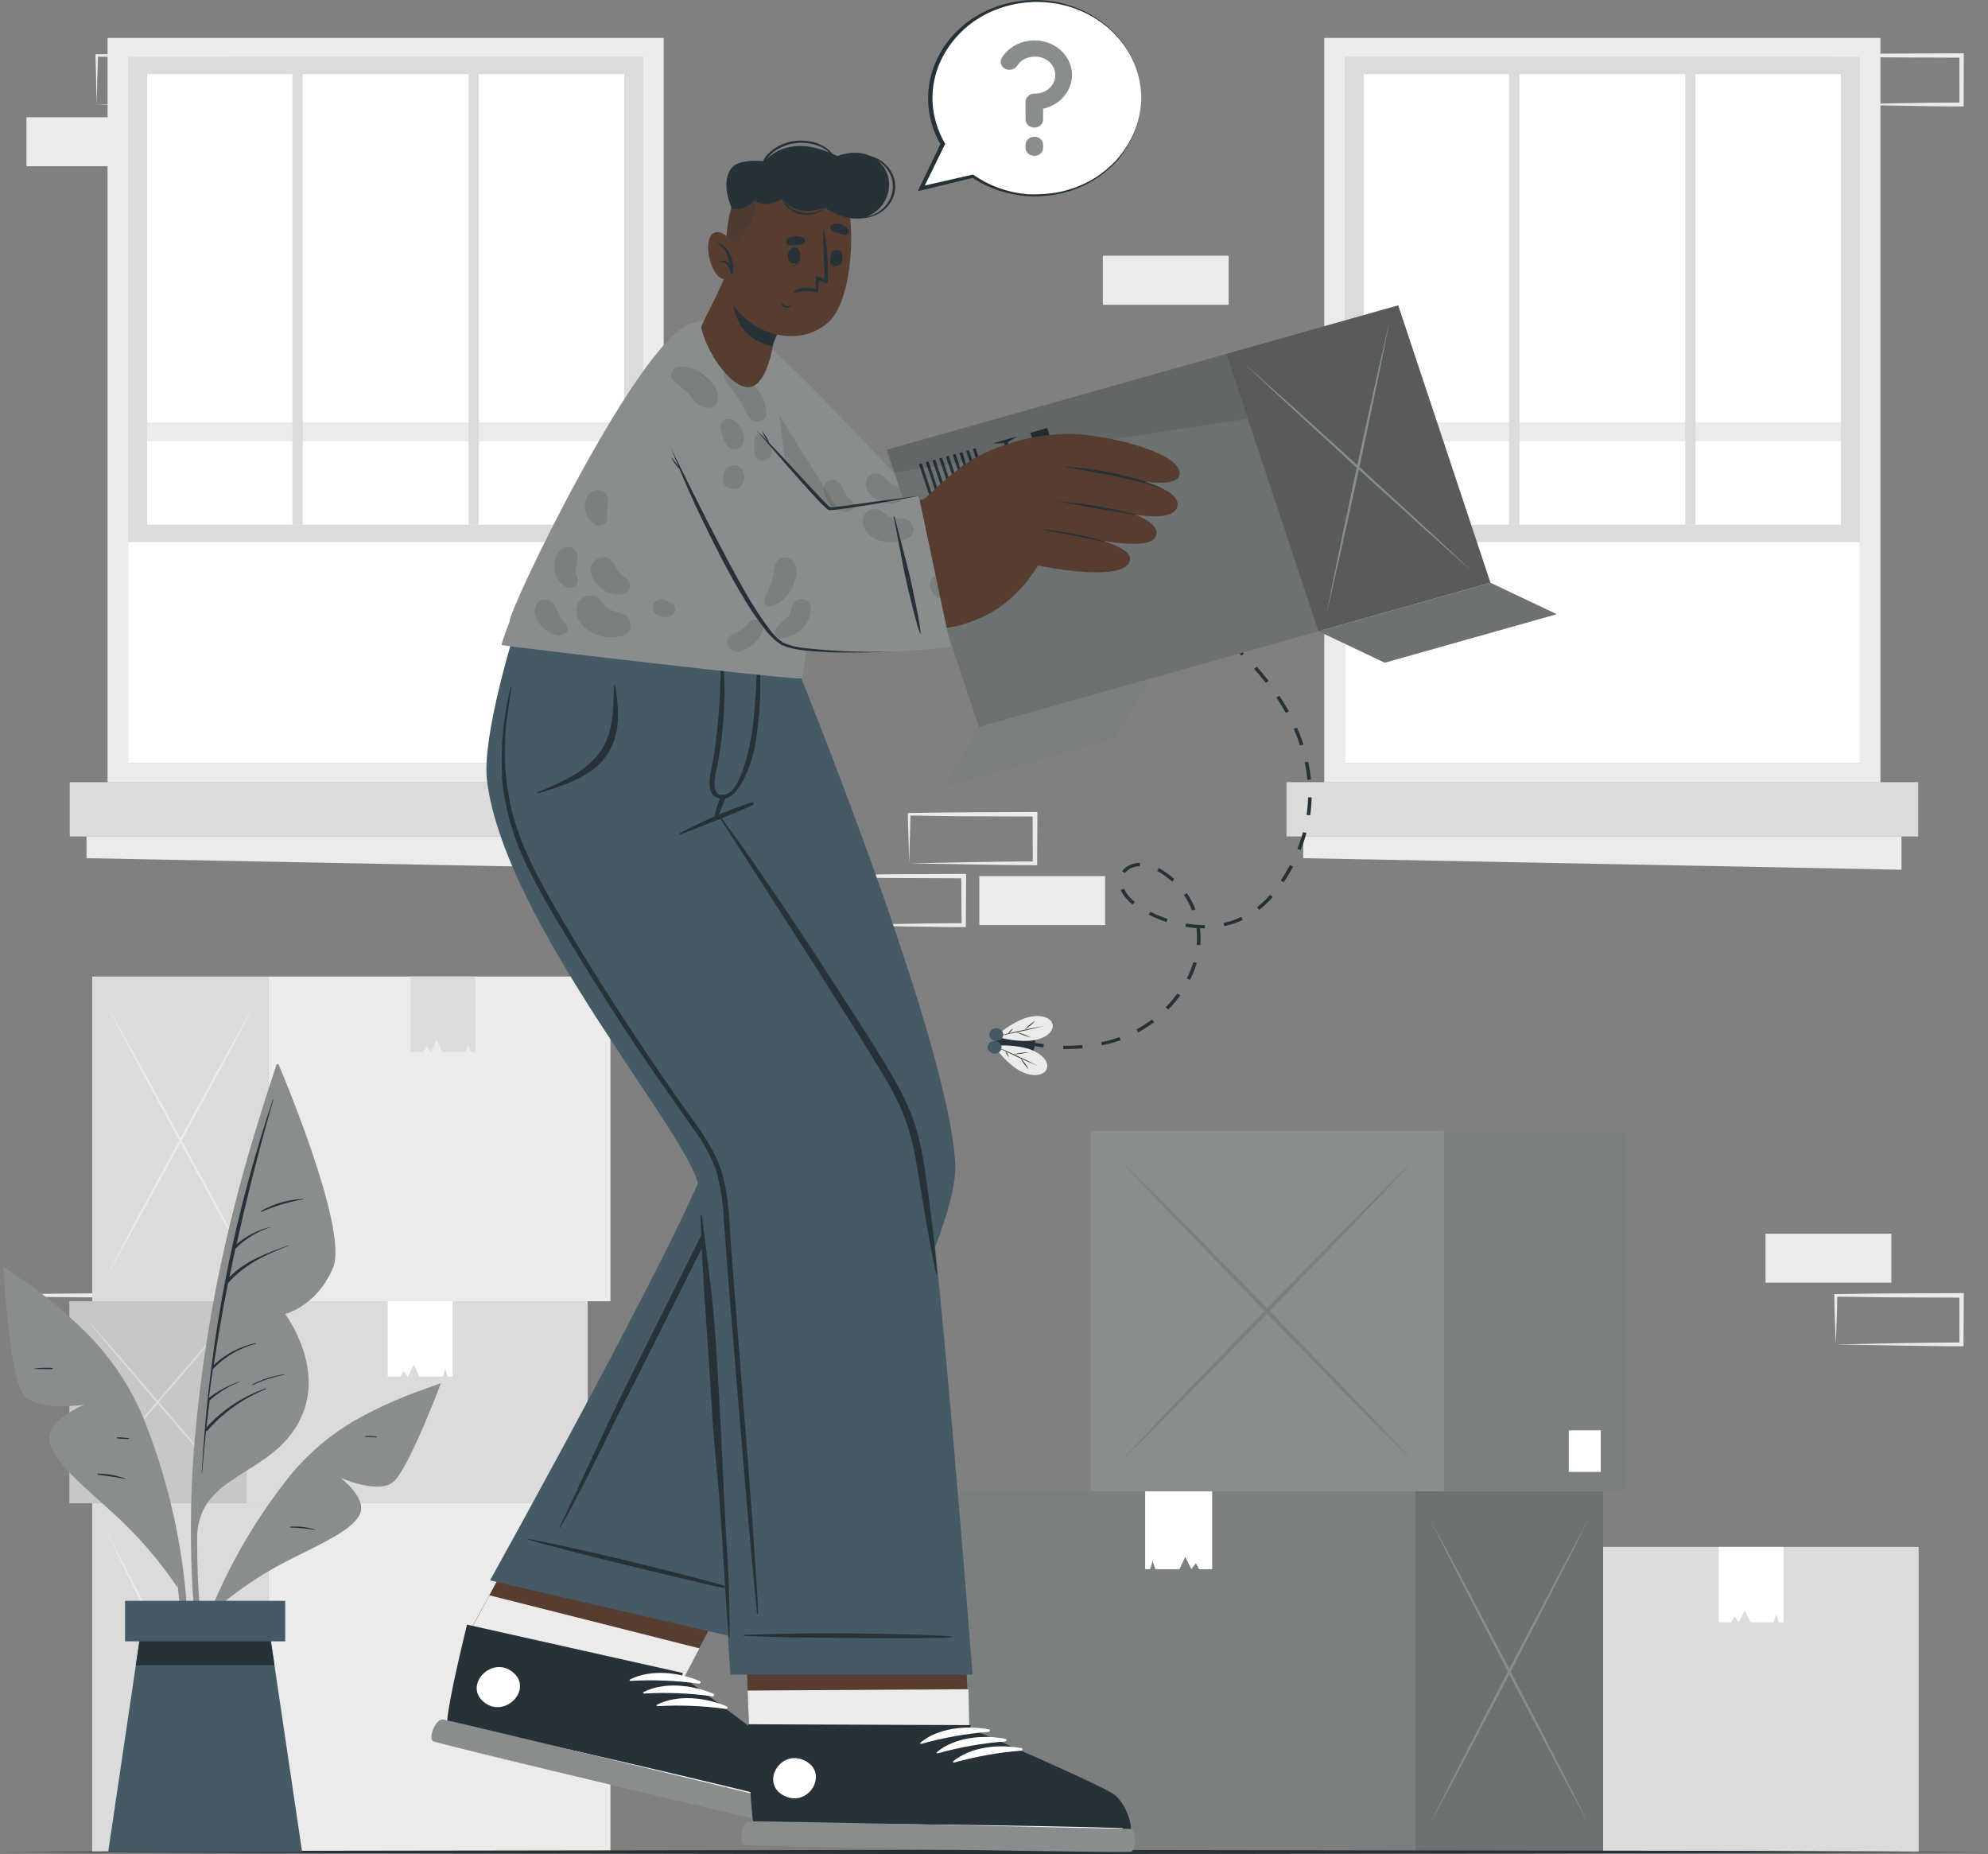 <svg width="311" height="290" viewBox="0 0 311 290" fill="none" xmlns="http://www.w3.org/2000/svg">
<rect x="0" y="0" width="311" height="290" fill="#808080" stroke="none"/>
<path d="M276.2 200.614H295.881V192.954H276.2V200.614Z" fill="#EBEBEB"/>
<path d="M287.185 210.274L297.107 210.082L301.997 210.007C303.625 209.973 305.245 210.007 306.866 209.966L306.531 210.274V202.613L306.903 202.956L297.062 202.915C293.785 202.915 290.5 202.832 287.222 202.798L287.423 202.613C287.423 203.866 287.363 205.126 287.326 206.399L287.185 210.274ZM287.185 210.274L287.051 206.515C287.014 205.242 286.962 203.948 286.955 202.648V202.408H287.163C290.44 202.367 293.725 202.298 297.003 202.292L306.843 202.25H307.215V202.593L307.17 210.253V210.561H306.843C305.186 210.561 303.521 210.561 301.864 210.527L296.914 210.452L287.185 210.274Z" fill="#EBEBEB"/>
<path d="M142.226 135.032L152.155 134.84L157.038 134.765C158.666 134.73 160.286 134.765 161.907 134.73L161.572 135.032L161.535 127.371L161.907 127.713L152.066 127.672C148.789 127.672 145.504 127.597 142.226 127.556L142.427 127.371C142.427 128.624 142.367 129.884 142.33 131.164L142.226 135.032ZM142.226 135.032L142.122 131.212C142.085 129.938 142.04 128.644 142.025 127.344V127.159H142.233C145.511 127.125 148.796 127.049 152.074 127.043L161.914 127.001H162.286V127.344L162.248 135.004V135.319H161.921C160.264 135.319 158.599 135.319 156.949 135.278L151.992 135.203L142.226 135.032Z" fill="#EBEBEB"/>
<path d="M153.203 144.691H172.884V137.03H153.203V144.691Z" fill="#EBEBEB"/>
<path d="M131.078 144.691L141.007 144.5L145.898 144.424C147.525 144.39 149.138 144.424 150.758 144.39L150.431 144.691L150.387 137.031L150.758 137.373L140.918 137.332C137.64 137.332 134.363 137.257 131.078 137.216L131.286 137.031C131.286 138.284 131.219 139.543 131.189 140.823L131.078 144.691ZM131.078 144.691L130.974 140.899C130.974 139.625 130.892 138.331 130.877 137.031V136.846H131.078C134.363 136.846 137.64 136.736 140.918 136.73L150.758 136.688H151.137V137.031L151.1 144.691V144.999H150.766C149.108 144.999 147.443 144.999 145.794 144.958L140.844 144.883L131.078 144.691Z" fill="#EBEBEB"/>
<path d="M172.527 47.666H192.208V40.005H172.527V47.666Z" fill="#EBEBEB"/>
<path d="M4.134 210.274L14.064 210.082L18.954 210.007C20.575 209.973 22.195 210.007 23.815 209.966L23.488 210.274L23.443 202.613L23.815 202.956L13.975 202.915C10.697 202.915 7.412 202.832 4.134 202.798L4.335 202.613C4.335 203.866 4.276 205.126 4.238 206.399L4.134 210.274ZM4.134 210.274L4.03 206.515C3.993 205.242 3.949 203.948 3.934 202.648V202.408H4.134C7.412 202.367 10.697 202.298 13.975 202.292L23.815 202.25H24.187V202.593V210.253V210.561H23.852C22.195 210.561 20.53 210.561 18.88 210.527L13.93 210.452L4.134 210.274Z" fill="#EBEBEB"/>
<path d="M15.112 16.339L25.041 16.148L29.932 16.072C31.559 16.038 33.172 16.072 34.792 16.031L34.465 16.339L34.421 8.672L34.792 9.014L24.952 8.973C21.674 8.973 18.397 8.891 15.112 8.857L15.32 8.672C15.32 9.925 15.253 11.184 15.216 12.464L15.112 16.339ZM15.112 16.339L15.03 12.547C15.03 11.273 14.948 9.979 14.934 8.679V8.494H15.134C18.419 8.46 21.697 8.384 24.974 8.377L34.815 8.336H35.194V8.672L35.097 16.339V16.647H34.763C33.105 16.647 31.441 16.647 29.791 16.606L24.841 16.531L15.112 16.339Z" fill="#EBEBEB"/>
<path d="M4.134 25.998L23.815 25.998V18.338H4.134V25.998Z" fill="#EBEBEB"/>
<path d="M287.185 16.339L297.107 16.148L301.997 16.072C303.625 16.038 305.245 16.072 306.866 16.031L306.531 16.339V8.679L306.903 9.021L297.062 8.98C293.785 8.98 290.5 8.898 287.222 8.864L287.423 8.679C287.423 9.931 287.363 11.191 287.326 12.471L287.185 16.339ZM287.185 16.339L287.051 12.547C287.014 11.273 286.962 9.979 286.955 8.679V8.494H287.163C290.44 8.46 293.725 8.384 297.003 8.377L306.843 8.336H307.215V8.672L307.193 16.339V16.647H306.866C305.208 16.647 303.543 16.647 301.886 16.606L296.936 16.531L287.185 16.339Z" fill="#EBEBEB"/>
<path d="M95.499 235.11H42.024V289.651H95.499V235.11Z" fill="#EBEBEB"/>
<path d="M14.421 289.658H42.032L42.032 235.11H14.421L14.421 289.658Z" fill="#DBDBDB"/>
<path d="M16.316 285.927C18.367 282.047 20.394 278.168 22.395 274.289L28.408 262.494L34.354 250.712C36.336 246.778 38.278 242.83 40.181 238.869C38.13 242.748 36.103 246.639 34.101 250.541L28.111 262.274L22.165 274.056C20.188 277.995 18.238 281.952 16.316 285.927Z" fill="#EBEBEB"/>
<path d="M16.316 238.869C18.238 242.835 20.181 246.782 22.143 250.712L28.089 262.494L34.079 274.227C36.086 278.129 38.112 282.009 40.159 285.865C38.236 281.904 36.294 277.956 34.332 274.022L28.386 262.24L22.395 250.507C20.389 246.627 18.362 242.748 16.316 238.869Z" fill="#EBEBEB"/>
<path d="M95.499 152.735H42.024V203.517H95.499V152.735Z" fill="#EBEBEB"/>
<path d="M14.421 203.524H42.032L42.032 152.735H14.421L14.421 203.524Z" fill="#DBDBDB"/>
<path d="M64.224 164.523H65.361H66.209L66.692 163.613L67.376 164.523L68.297 162.654L69.174 164.523H71.679H72.816L73.232 163.277L73.619 164.523H74.362V152.735H64.224V164.523Z" fill="#DBDBDB"/>
<path d="M16.316 200.286C18.367 196.68 20.394 193.052 22.395 189.401L28.386 178.448L34.332 167.494C36.314 163.843 38.256 160.167 40.159 156.466C38.107 160.08 36.081 163.704 34.079 167.337L28.089 178.256L22.143 189.209C20.181 192.901 18.238 196.594 16.316 200.286Z" fill="#EBEBEB"/>
<path d="M16.316 156.493C18.238 160.176 20.181 163.843 22.143 167.494L28.089 178.448L34.079 189.401C36.086 193.052 38.112 196.676 40.159 200.272C38.236 196.584 36.294 192.908 34.332 189.243L28.386 178.29L22.395 167.371C20.389 163.734 18.362 160.108 16.316 156.493Z" fill="#EBEBEB"/>
<path d="M45.547 200.368H51.485V194.898H45.547V200.368Z" fill="white"/>
<path d="M91.939 203.524H38.464V235.11H91.939V203.524Z" fill="#DBDBDB"/>
<path d="M10.853 235.11H38.464L38.464 203.524H10.853L10.853 235.11Z" fill="#C7C7C7"/>
<path d="M60.664 215.312H61.794H62.649L63.132 214.402L63.816 215.312L64.737 213.443L65.614 215.312H68.111H69.256L69.665 214.066L70.059 215.312H70.802V203.524H60.664V215.312Z" fill="white"/>
<path d="M12.756 233.214C14.802 230.932 16.829 228.63 18.835 226.307L24.826 219.365L30.772 212.389C32.724 210.061 34.664 207.725 36.591 205.379C34.55 207.661 32.523 209.963 30.512 212.286L24.521 219.235L18.575 226.204C16.618 228.545 14.678 230.882 12.756 233.214Z" fill="#DBDBDB"/>
<path d="M12.756 205.399C14.683 207.745 16.626 210.082 18.583 212.41L24.529 219.385L30.519 226.327C32.501 228.636 34.523 230.932 36.584 233.214C34.666 230.868 32.726 228.531 30.764 226.204L24.818 219.235L18.828 212.286C16.826 209.995 14.802 207.7 12.756 205.399Z" fill="#DBDBDB"/>
<path d="M300.147 241.942H246.672V289.658H300.147V241.942Z" fill="#DBDBDB"/>
<path d="M219.068 289.658H246.679V241.942H219.068V289.658Z" fill="#C7C7C7"/>
<path d="M268.872 253.731H270.002H270.856L271.339 252.82L272.023 253.731L272.945 251.862L273.822 253.731H276.319H277.464L277.88 252.478L278.266 253.731H279.009V241.942H268.872V253.731Z" fill="white"/>
<path d="M220.963 286.816C223.01 283.352 225.036 279.875 227.043 276.383L233.033 265.896L238.979 255.367C240.961 251.848 242.901 248.32 244.799 244.783C242.757 248.247 240.731 251.725 238.719 255.216L232.729 265.697L226.82 276.233C224.858 279.752 222.906 283.279 220.963 286.816Z" fill="#DBDBDB"/>
<path d="M220.963 244.783C222.891 248.32 224.833 251.848 226.79 255.367L232.699 265.896L238.689 276.383C240.696 279.875 242.723 283.352 244.769 286.816C242.851 283.275 240.912 279.747 238.949 276.233L233.004 265.697L227.013 255.216C225.026 251.725 223.01 248.247 220.963 244.783Z" fill="#DBDBDB"/>
<path d="M207.169 5.934V122.381H294.171V5.934H207.169ZM290.961 119.389H210.38V8.857H290.961V119.389Z" fill="#EBEBEB"/>
<path d="M290.961 8.856H210.38V119.389H290.961V8.856Z" fill="white"/>
<path d="M210.38 69.024L290.961 69.024V66.067L210.38 66.067V69.024Z" fill="#EBEBEB"/>
<path d="M201.253 130.828H300.08V122.339L201.253 122.339V130.828Z" fill="#DBDBDB"/>
<path d="M203.877 134.224L297.464 136.031V130.828H203.877V134.224Z" fill="#EBEBEB"/>
<path d="M210.38 8.856H290.961V84.797H210.38V8.856ZM287.988 11.595H213.353V82.059H287.988V11.595Z" fill="#DBDBDB"/>
<path d="M265.245 8.856H263.639V82.059H265.245V8.856Z" fill="#DBDBDB"/>
<path d="M237.701 8.856H236.095V82.059H237.701V8.856Z" fill="#DBDBDB"/>
<path d="M16.829 5.934V122.381H103.831V5.934H16.829ZM100.62 119.389H20.039V8.857H100.62V119.389Z" fill="#EBEBEB"/>
<path d="M100.62 8.856H20.039V119.389H100.62V8.856Z" fill="white"/>
<path d="M20.039 69.024L100.62 69.024V66.067L20.039 66.067V69.024Z" fill="#EBEBEB"/>
<path d="M10.913 130.828H109.74V122.339L10.913 122.339V130.828Z" fill="#DBDBDB"/>
<path d="M13.536 134.224L107.123 136.031V130.828H13.536V134.224Z" fill="#EBEBEB"/>
<path d="M20.039 8.856H100.62V84.797H20.039V8.856ZM97.647 11.595H23.012V82.059H97.647V11.595Z" fill="#DBDBDB"/>
<path d="M74.904 8.856H73.299V82.059H74.904V8.856Z" fill="#DBDBDB"/>
<path d="M47.361 8.856H45.755V82.059H47.361V8.856Z" fill="#DBDBDB"/>
<path d="M221.432 233.249H147.347V289.631H221.432V233.249Z" fill="#8A8D8E"/>
<path opacity="0.1" d="M221.432 233.249H147.347V289.631H221.432V233.249Z" fill="black"/>
<path d="M250.789 233.255H221.432V289.637H250.789V233.255Z" fill="#8A8D8E"/>
<path opacity="0.2" d="M250.789 233.255H221.432V289.637H250.789V233.255Z" fill="black"/>
<path d="M248.76 285.749C246.59 281.742 244.437 277.721 242.302 273.686L235.932 261.556L229.644 249.377C227.563 245.311 225.5 241.231 223.453 237.137C225.634 241.148 227.789 245.169 229.919 249.199L236.281 261.33L242.569 273.508C244.66 277.575 246.724 281.655 248.76 285.749Z" fill="#8A8D8E"/>
<path d="M248.76 237.137C246.719 241.244 244.655 245.324 242.569 249.377L236.281 261.556L229.919 273.686C227.784 277.716 225.629 281.737 223.453 285.749C225.5 281.641 227.563 277.561 229.644 273.508L235.932 261.33L242.302 249.206C244.437 245.167 246.59 241.144 248.76 237.137Z" fill="#8A8D8E"/>
<path d="M189.629 245.434H188.462H187.578L187.08 244.496L186.374 245.434L185.415 243.504L184.516 245.434H181.929H180.747L180.316 244.147L179.915 245.434H179.15V233.255H189.629V245.434Z" fill="white"/>
<path d="M225.898 176.873H170.625V233.248H225.898V176.873Z" fill="#8A8D8E"/>
<path d="M254.438 176.873H225.898V233.255H254.438V176.873Z" fill="#8A8D8E"/>
<path opacity="0.1" d="M254.438 176.873H225.898V233.255H254.438V176.873Z" fill="black"/>
<g opacity="0.1">
<path d="M221.848 229.367C217.79 225.355 213.766 221.335 209.778 217.305L197.864 205.147L186.128 192.968C182.234 188.901 178.379 184.821 174.564 180.728C178.627 184.739 182.65 188.762 186.634 192.797L198.525 204.921L210.261 217.099C214.17 221.184 218.033 225.273 221.848 229.367Z" fill="black"/>
<path d="M221.848 180.755C218.028 184.862 214.173 188.942 210.283 192.995L198.548 205.146L186.656 217.277C182.692 221.307 178.669 225.328 174.586 229.34C178.406 225.232 182.261 221.152 186.151 217.099L197.864 204.948L209.756 192.824C213.754 188.785 217.785 184.762 221.848 180.755Z" fill="black"/>
</g>
<path d="M250.425 223.712H245.423V230.216H250.425V223.712Z" fill="white"/>
<path d="M0.5 289.658L39.252 289.487L78.004 289.432L155.5 289.315L232.996 289.432L271.748 289.487L310.5 289.658L271.748 289.822L232.996 289.884L155.5 290L78.004 289.884L39.252 289.822L0.5 289.658Z" fill="#263238"/>
<path d="M185.021 95.476C184.605 95.23 184.189 94.99 183.772 94.757L184.062 94.312L185.326 95.045L185.021 95.476Z" fill="#263238"/>
<path d="M166.871 164.071H166.336V163.558C167.328 163.578 168.321 163.544 169.309 163.455L169.369 163.969C168.558 164.023 167.711 164.071 166.871 164.071ZM172.386 163.51L172.267 163.01C173.234 162.809 174.183 162.541 175.106 162.209L175.307 162.688C174.356 163.024 173.38 163.294 172.386 163.496V163.51ZM178.057 161.456L177.782 161.011C178.636 160.552 179.449 160.03 180.212 159.45L180.569 159.841C179.782 160.445 178.942 160.988 178.057 161.463V161.456ZM182.762 157.896L182.353 157.547C183.02 156.872 183.633 156.154 184.189 155.398L184.649 155.685C184.08 156.468 183.449 157.212 182.762 157.91V157.896ZM186.165 153.248L185.66 153.029C186.084 152.205 186.429 151.348 186.693 150.469L187.228 150.606C186.958 151.516 186.603 152.402 186.165 153.255V153.248ZM187.771 147.826L187.213 147.785C187.213 147.415 187.265 147.039 187.265 146.676C187.263 146.168 187.231 145.661 187.169 145.156C186.59 145.121 186.015 145.054 185.445 144.958L185.541 144.451C186.449 144.602 187.369 144.68 188.291 144.684H188.484V145.197H188.284H187.726C187.786 145.693 187.816 146.191 187.815 146.69C187.823 147.059 187.801 147.45 187.771 147.833V147.826ZM191.539 144.855L191.413 144.355C192.369 144.147 193.294 143.834 194.17 143.424L194.423 143.883C193.507 144.313 192.539 144.642 191.539 144.862V144.855ZM182.487 144.218C181.525 143.899 180.593 143.51 179.699 143.055L179.974 142.61C180.84 143.05 181.742 143.425 182.672 143.732L182.487 144.218ZM186.485 142.411C186.159 141.555 185.73 140.736 185.207 139.967L185.675 139.693C186.226 140.492 186.674 141.347 187.013 142.24L186.485 142.411ZM196.979 142.302L196.623 141.911C197.377 141.325 198.066 140.671 198.681 139.96L199.112 140.282C198.478 141.026 197.763 141.71 196.979 142.322V142.302ZM177.18 141.48L177.024 141.343C176.288 140.748 175.702 140.012 175.307 139.187L175.827 138.995C176.19 139.751 176.727 140.424 177.403 140.967L177.551 141.09L177.18 141.48ZM200.837 137.982L200.361 137.715C200.881 136.921 201.364 136.106 201.788 135.305L202.294 135.531C201.862 136.346 201.372 137.174 200.837 137.982ZM183.356 137.879C182.677 137.274 181.93 136.737 181.126 136.277L181.015 136.209L181.305 135.771L181.424 135.839C182.252 136.321 183.022 136.883 183.72 137.516L183.356 137.879ZM175.976 136.558L175.515 136.27C175.833 135.859 176.255 135.524 176.744 135.295C177.234 135.066 177.776 134.95 178.324 134.956V135.47C177.867 135.467 177.416 135.564 177.008 135.754C176.6 135.943 176.246 136.219 175.976 136.558ZM203.475 132.95L202.955 132.772C203.299 131.913 203.594 131.038 203.839 130.15L204.375 130.274C204.135 131.181 203.837 132.075 203.483 132.95H203.475ZM204.962 127.522L204.404 127.453C204.537 126.545 204.614 125.631 204.635 124.715H205.192C205.172 125.654 205.095 126.591 204.962 127.522ZM204.531 121.976C204.441 121.058 204.3 120.143 204.107 119.238L204.657 119.135C204.851 120.052 204.995 120.978 205.088 121.908L204.531 121.976ZM203.379 116.596C203.096 115.733 202.762 114.864 202.375 114.001L202.896 113.809C203.282 114.679 203.639 115.569 203.914 116.445L203.379 116.596ZM201.149 111.496C200.703 110.695 200.205 109.887 199.663 109.093L200.138 108.826C200.673 109.627 201.179 110.448 201.625 111.263L201.149 111.496ZM198.02 106.799C197.448 106.06 196.831 105.327 196.192 104.615L196.623 104.287C197.269 105.006 197.894 105.752 198.473 106.498L198.02 106.799ZM194.215 102.541C193.538 101.857 192.825 101.22 192.096 100.59L192.475 100.214C193.219 100.857 193.962 101.521 194.616 102.192L194.215 102.541ZM189.852 98.755C189.109 98.174 188.299 97.599 187.503 97.051L187.83 96.64C188.64 97.188 189.443 97.77 190.209 98.365L189.852 98.755Z" fill="#263238"/>
<path d="M163.222 163.825C162.722 163.768 162.226 163.686 161.736 163.579L161.869 163.079C161.869 163.079 162.405 163.202 163.296 163.319L163.222 163.825Z" fill="#263238"/>
<path d="M155.723 162.805C155.374 165.543 161.446 167.077 161.907 163.49C162.367 159.902 156.072 160.046 155.723 162.805Z" fill="#263238"/>
<path d="M163.675 167.337C163.111 168.371 161.111 168.514 159.045 167.186C157.642 166.2 156.456 164.975 155.552 163.579C157.299 163.411 159.065 163.553 160.755 163.996C163.2 164.756 164.27 166.29 163.675 167.337Z" fill="#EBEBEB"/>
<path d="M155.574 163.579C156.749 164.065 157.901 164.592 159.053 165.112C160.205 165.632 161.342 166.187 162.464 166.762C161.29 166.276 160.138 165.749 158.986 165.228C157.834 164.708 156.697 164.154 155.574 163.579Z" fill="#263238"/>
<path d="M160.97 167.316C160.703 167.031 160.455 166.732 160.227 166.419C160.002 166.109 159.799 165.787 159.617 165.454C159.884 165.739 160.132 166.039 160.361 166.351C160.587 166.66 160.79 166.982 160.97 167.316Z" fill="#263238"/>
<path d="M158.473 164.914C158.882 164.816 159.296 164.738 159.714 164.681C160.135 164.626 160.56 164.592 160.985 164.578C160.162 164.767 159.32 164.879 158.473 164.914Z" fill="#263238"/>
<path d="M157.826 165.365C157.571 165.072 157.388 164.731 157.291 164.366C157.547 164.659 157.729 165 157.826 165.365Z" fill="#263238"/>
<path d="M164.657 160.169C164.367 159.04 162.464 158.479 160.123 159.327C158.507 159.99 157.044 160.931 155.812 162.1C157.483 162.633 159.249 162.865 161.015 162.785C163.519 162.593 164.954 161.333 164.657 160.169Z" fill="#EBEBEB"/>
<path d="M155.812 162.1C157.076 161.881 158.332 161.607 159.58 161.34C160.829 161.073 162.078 160.786 163.296 160.464C162.04 160.683 160.784 160.957 159.536 161.224C158.287 161.491 157.053 161.778 155.812 162.1Z" fill="#263238"/>
<path d="M162.003 159.608C161.68 159.82 161.37 160.048 161.074 160.292C160.779 160.548 160.499 160.818 160.234 161.1C160.561 160.892 160.872 160.664 161.163 160.416C161.46 160.162 161.741 159.892 162.003 159.608Z" fill="#263238"/>
<path d="M158.956 161.416C159.709 161.776 160.501 162.063 161.319 162.271C160.568 161.907 159.775 161.62 158.956 161.416Z" fill="#263238"/>
<path d="M158.473 160.84C158.311 160.952 158.164 161.081 158.034 161.224C157.906 161.37 157.794 161.529 157.7 161.696C157.862 161.582 158.009 161.451 158.138 161.306C158.273 161.166 158.386 161.009 158.473 160.84Z" fill="#263238"/>
<path d="M155.723 162.805C155.936 162.828 156.137 162.908 156.3 163.036C156.463 163.164 156.582 163.333 156.641 163.523C156.7 163.713 156.696 163.914 156.631 164.103C156.565 164.291 156.441 164.456 156.273 164.579C156.106 164.702 155.902 164.777 155.689 164.794C155.475 164.81 155.261 164.768 155.073 164.673C154.886 164.577 154.733 164.433 154.634 164.258C154.535 164.082 154.495 163.884 154.519 163.688C154.552 163.424 154.698 163.183 154.923 163.018C155.149 162.853 155.436 162.776 155.723 162.805Z" fill="#455A64"/>
<path d="M155.976 160.813C156.118 160.828 156.255 160.869 156.38 160.933C156.505 160.997 156.615 161.084 156.703 161.187C156.792 161.29 156.858 161.409 156.897 161.535C156.936 161.662 156.947 161.795 156.931 161.925C156.914 162.056 156.87 162.183 156.8 162.298C156.73 162.413 156.637 162.514 156.525 162.596C156.413 162.677 156.284 162.738 156.146 162.774C156.009 162.81 155.865 162.82 155.723 162.805C155.436 162.774 155.174 162.64 154.995 162.431C154.816 162.222 154.734 161.957 154.768 161.693C154.801 161.428 154.948 161.187 155.174 161.022C155.401 160.857 155.689 160.782 155.976 160.813Z" fill="#455A64"/>
<path d="M88.609 227.265C88.609 227.265 72.764 256.49 72.757 256.49C71.448 262.521 70.423 267.84 70.163 270.633C70.159 270.649 70.159 270.665 70.163 270.681C70.025 271.329 70.053 271.997 70.244 272.632C70.241 272.648 70.241 272.664 70.244 272.68C71.931 274.255 124.002 285.297 125.986 285.119C127.971 284.941 127.547 279.786 125.897 277.876C124.247 275.966 106.358 263.5 106.358 263.5L121.847 234.227L88.609 227.265Z" fill="#573D30"/>
<path d="M125.199 285.147C123.244 285.325 71.954 274.275 70.274 272.708C70.272 272.692 70.272 272.676 70.274 272.66C70.08 272.025 70.049 271.357 70.185 270.709C70.179 270.693 70.179 270.676 70.185 270.661C70.438 267.868 71.471 262.549 72.771 256.511L76.562 249.514L109.42 257.811L106.388 263.548C106.388 263.548 123.482 275.987 125.139 277.924C126.797 279.862 127.161 284.975 125.199 285.147Z" fill="#EBEBEB"/>
<path d="M125.912 284.38C123.928 284.516 71.731 272.262 70.066 270.633C69.427 270.024 70.921 262.911 72.994 254.368L73.061 254.101L106.833 261.665L106.677 262.185C106.677 262.185 124.374 275.11 126.001 277.082C127.629 279.054 127.889 284.249 125.912 284.38Z" fill="#263238"/>
<path d="M125.83 282.374C117.09 280.115 81.594 271.735 72.764 270.106C72.69 270.106 72.675 270.14 72.764 270.161C81.378 272.577 116.949 280.69 125.816 282.483C125.986 282.545 126.016 282.422 125.83 282.374Z" fill="white"/>
<path d="M109.479 262.945C106.179 261.535 101.809 261.028 98.539 262.685C98.413 262.747 98.539 262.911 98.628 262.904C102.21 262.697 105.805 262.844 109.353 263.342C109.405 263.345 109.457 263.332 109.499 263.304C109.542 263.277 109.573 263.236 109.588 263.19C109.603 263.144 109.6 263.095 109.58 263.05C109.56 263.006 109.525 262.969 109.479 262.945Z" fill="white"/>
<path d="M111.59 264.917C108.298 263.513 103.927 263.007 100.65 264.657C100.523 264.718 100.65 264.883 100.746 264.883C104.328 264.672 107.924 264.819 111.471 265.321C111.525 265.326 111.58 265.313 111.624 265.284C111.669 265.256 111.702 265.213 111.716 265.165C111.73 265.117 111.725 265.065 111.702 265.02C111.679 264.974 111.64 264.938 111.59 264.917Z" fill="white"/>
<path d="M113.708 266.896C110.408 265.486 106.038 264.979 102.768 266.629C102.642 266.697 102.768 266.862 102.865 266.855C106.444 266.648 110.037 266.795 113.582 267.293C113.634 267.296 113.686 267.282 113.728 267.255C113.771 267.227 113.802 267.187 113.817 267.141C113.832 267.095 113.829 267.045 113.809 267.001C113.789 266.956 113.754 266.919 113.708 266.896Z" fill="white"/>
<path d="M127.183 282.846C128.023 283.394 127.019 286.235 126.284 286.31C125.548 286.385 68.698 272.79 67.799 272.358C66.9 271.927 68.134 268.819 69.286 268.935C70.438 269.052 127.183 282.846 127.183 282.846Z" fill="#8A8D8E"/>
<path d="M80.189 261.508C76.889 258.879 72.444 263.603 75.729 266.238C79.014 268.874 83.496 264.144 80.189 261.508Z" fill="white"/>
<path d="M76.658 247.18L114.741 256.025C114.741 256.025 150.238 197.021 149.443 182.021C148.35 161.333 121.98 97.722 121.98 97.722H90.408C90.408 97.722 111.36 166.488 111.65 178.058C111.776 184.109 76.658 247.18 76.658 247.18Z" fill="#455A64"/>
<path d="M116.369 248.905C114.34 248.159 96.213 243.339 82.686 240.69C82.671 240.694 82.658 240.703 82.649 240.715C82.64 240.727 82.635 240.741 82.635 240.755C82.635 240.769 82.64 240.783 82.649 240.795C82.658 240.807 82.671 240.815 82.686 240.82C86.945 242.189 113.82 248.713 116.339 249.035C116.399 249.055 116.458 248.96 116.369 248.905Z" fill="#263238"/>
<path d="M114.266 163.284C111.754 153.577 109.063 143.897 106.239 134.279C103.415 124.66 100.39 114.953 97.067 105.41C96.666 104.239 96.243 103.082 95.834 101.919C95.822 101.881 95.794 101.85 95.758 101.831C95.721 101.813 95.677 101.808 95.637 101.819C95.596 101.83 95.562 101.855 95.542 101.89C95.522 101.924 95.517 101.964 95.529 102.001C98.502 111.51 101.475 120.998 104.292 130.541C107.108 140.084 109.792 149.654 112.318 159.293C112.95 161.676 113.567 164.051 114.169 166.44C114.869 168.889 115.41 171.374 115.789 173.882C116.102 176.278 115.923 178.707 115.262 181.042C114.545 183.337 113.607 185.569 112.46 187.71C107.906 196.815 103.355 205.922 98.807 215.032C94.258 224.164 93.522 226.245 89.145 235.453C88.602 236.596 88.06 237.739 87.539 238.876C87.539 238.951 87.621 239.02 87.666 238.937C92.645 229.915 93.411 227.744 98.071 218.557C102.731 209.37 107.361 200.074 111.984 190.825C114.065 186.649 116.51 182.391 116.822 177.722C117.135 172.848 115.47 167.96 114.266 163.284Z" fill="#263238"/>
<path d="M115.99 238.821L117.209 270.996C117.41 277.157 117.699 282.545 118.138 285.318C118.134 285.333 118.134 285.35 118.138 285.366C118.163 286.023 118.351 286.667 118.688 287.248L118.732 287.289C120.762 288.474 174.192 288.446 176.058 287.864C177.923 287.282 176.273 282.353 174.2 280.827C172.126 279.3 151.657 270.887 151.657 270.887L150.104 238.746L115.99 238.821Z" fill="#573D30"/>
<path d="M116.956 264.41C116.956 264.41 117.209 270.996 117.209 271.017C117.41 277.178 117.699 282.566 118.138 285.338C118.134 285.354 118.134 285.37 118.138 285.386C118.239 286.031 118.424 286.663 118.688 287.269L118.732 287.31C120.761 288.494 174.192 288.467 176.058 287.885C177.923 287.303 176.273 282.374 174.2 280.847C172.126 279.321 151.657 270.907 151.657 270.907L151.501 264.205L116.956 264.41Z" fill="#EBEBEB"/>
<path d="M176.087 287.83C174.2 288.384 120.345 287.618 118.309 286.385C117.566 285.927 117.194 278.698 117.06 269.955V269.682L151.814 269.819V270.366C151.814 270.366 172.29 279.149 174.363 280.717C176.437 282.285 177.983 287.296 176.087 287.83Z" fill="#263238"/>
<path d="M175.515 285.927C166.44 285.592 129.799 285.03 120.799 285.338C120.724 285.338 120.724 285.386 120.799 285.386C129.784 285.9 166.433 286.194 175.515 286.071C175.701 286.03 175.708 285.927 175.515 285.927Z" fill="white"/>
<path d="M154.712 270.49C151.152 269.805 146.767 270.264 144.002 272.543C143.891 272.632 144.002 272.769 144.151 272.742C147.582 271.777 151.115 271.151 154.69 270.873C154.733 270.86 154.771 270.836 154.798 270.803C154.826 270.77 154.842 270.73 154.844 270.688C154.847 270.647 154.836 270.605 154.812 270.57C154.788 270.534 154.753 270.506 154.712 270.49Z" fill="white"/>
<path d="M157.269 271.955C153.701 271.27 149.324 271.735 146.559 274.042C146.447 274.131 146.559 274.268 146.7 274.234C150.133 273.268 153.669 272.644 157.246 272.372C157.3 272.366 157.35 272.342 157.387 272.306C157.424 272.269 157.445 272.222 157.448 272.172C157.451 272.122 157.434 272.073 157.401 272.033C157.369 271.993 157.322 271.966 157.269 271.955Z" fill="white"/>
<path d="M159.818 273.427C156.258 272.742 151.88 273.201 149.108 275.48C149.004 275.569 149.108 275.706 149.257 275.679C152.688 274.715 156.221 274.088 159.796 273.81C159.839 273.797 159.877 273.773 159.904 273.74C159.932 273.707 159.948 273.667 159.95 273.625C159.953 273.584 159.942 273.542 159.918 273.507C159.894 273.471 159.859 273.443 159.818 273.427Z" fill="white"/>
<path d="M176.942 286.064C177.901 286.42 177.641 289.398 176.942 289.624C176.243 289.85 117.484 288.775 116.525 288.556C115.566 288.337 115.953 285.044 117.12 284.886C118.287 284.729 176.942 286.064 176.942 286.064Z" fill="#8A8D8E"/>
<path d="M125.86 275.35C121.988 273.495 118.851 279.04 122.731 280.895C126.611 282.75 129.74 277.205 125.86 275.35Z" fill="white"/>
<path d="M121.587 97.667C121.445 98.263 113.575 126.926 112.594 127.46C111.479 128.069 141.193 164.893 144.716 182.973C146.945 194.535 152.148 261.932 152.148 261.932H114.258C114.258 261.932 110.542 204.694 109.308 185.834C108.825 178.516 79.022 144.684 76.19 122.127C75.298 115.021 80.843 97.64 80.843 97.64L121.587 97.667Z" fill="#455A64"/>
<path d="M113.3 234.7C112.854 225.218 112.445 215.716 111.694 206.249C111.271 200.881 110.438 195.686 109.858 190.339C109.858 190.058 109.583 189.99 109.591 190.277C109.858 199.8 110.713 209.22 111.263 218.735C111.813 228.251 112.341 230.469 112.928 239.957C113.255 245.324 113.545 250.692 113.998 256.052C114.003 256.065 114.013 256.077 114.025 256.086C114.038 256.094 114.053 256.099 114.069 256.099C114.084 256.099 114.1 256.094 114.112 256.086C114.125 256.077 114.135 256.065 114.139 256.052C114.162 246.522 113.753 244.215 113.3 234.7Z" fill="#263238"/>
<path d="M144.753 183.425C144.429 180.921 143.902 178.442 143.177 176.011C142.397 173.654 141.369 171.372 140.108 169.199C137.529 164.64 134.593 160.231 131.761 155.802C128.93 151.373 125.979 146.847 122.991 142.425C121.312 139.942 119.624 137.462 117.93 134.984C116.206 132.485 114.385 130.034 112.608 127.57C112.595 127.549 112.572 127.534 112.547 127.528C112.521 127.522 112.494 127.526 112.471 127.539C112.448 127.552 112.432 127.572 112.426 127.596C112.419 127.62 112.424 127.645 112.437 127.665C115.336 132.143 118.205 136.627 121.103 141.104C124.002 145.581 126.856 150.072 129.71 154.563C132.564 159.053 135.336 163.407 138.027 167.898C139.352 170.03 140.492 172.255 141.438 174.552C142.318 176.932 142.957 179.382 143.348 181.871C144.359 187.669 145.184 193.508 146.448 199.252C146.452 199.266 146.462 199.278 146.475 199.286C146.487 199.295 146.502 199.299 146.518 199.299C146.534 199.299 146.549 199.295 146.562 199.286C146.574 199.278 146.584 199.266 146.589 199.252C146.195 193.967 145.511 188.675 144.753 183.425Z" fill="#263238"/>
<path d="M148.811 255.949C146.648 255.689 130.141 255.162 116.332 255.709C116.243 255.709 116.25 255.833 116.332 255.839C120.828 256.202 146.254 256.367 148.789 256.093C148.856 256.086 148.885 255.963 148.811 255.949Z" fill="#263238"/>
<path d="M117.536 125.502C113.676 126.798 109.945 128.401 106.388 130.294C106.357 130.307 106.333 130.33 106.321 130.359C106.31 130.388 106.311 130.42 106.324 130.448C106.338 130.477 106.364 130.499 106.395 130.509C106.426 130.52 106.461 130.519 106.492 130.507C110.252 129.014 114.095 127.59 117.766 125.913C117.826 125.885 117.87 125.836 117.89 125.778C117.911 125.72 117.905 125.656 117.874 125.602C117.844 125.547 117.791 125.506 117.727 125.487C117.664 125.469 117.595 125.474 117.536 125.502Z" fill="#263238"/>
<path d="M118.673 101.775C118.673 101.658 118.435 101.631 118.435 101.775C118.436 105.643 118.225 109.509 117.803 113.358C117.625 115.144 116.064 124.996 112.705 124.311C112.14 124.188 111.858 123.681 111.768 122.894C111.778 121.872 111.928 120.855 112.214 119.868C112.586 117.814 112.883 115.761 113.077 113.645C113.471 109.758 113.426 105.845 112.943 101.966C112.936 101.944 112.922 101.925 112.903 101.911C112.883 101.897 112.86 101.89 112.835 101.89C112.81 101.89 112.786 101.897 112.767 101.911C112.747 101.925 112.734 101.944 112.727 101.966C112.825 107.354 112.482 112.741 111.702 118.081C111.278 120.648 109.873 124.516 112.794 124.927C115.715 125.338 117.685 118.855 118.041 117.082C118.971 112.026 119.183 106.881 118.673 101.775Z" fill="#263238"/>
<path d="M112.794 124.523C112.496 125.192 112.248 125.878 112.051 126.577C111.837 127.114 111.731 127.682 111.739 128.254C111.742 128.278 111.754 128.299 111.771 128.317C111.788 128.334 111.811 128.346 111.836 128.351C111.861 128.357 111.887 128.355 111.911 128.346C111.935 128.337 111.955 128.322 111.969 128.302C112.32 127.798 112.584 127.246 112.75 126.666C113.01 126.029 113.277 125.406 113.493 124.763C113.527 124.678 113.524 124.583 113.482 124.5C113.441 124.418 113.366 124.353 113.274 124.321C113.181 124.29 113.078 124.293 112.988 124.331C112.899 124.369 112.829 124.438 112.794 124.523Z" fill="#263238"/>
<path d="M114.377 195.035C114.021 190.161 114.043 185.02 111.791 180.502C110.595 178.3 109.218 176.185 107.673 174.176C106.137 172.013 104.621 169.838 103.125 167.652C97.179 158.91 91.441 149.99 86.216 140.851C83.697 136.449 81.378 131.903 80.115 127.043C78.882 121.928 78.648 116.652 79.423 111.462C79.602 110.168 79.795 108.881 80.025 107.594C80.026 107.576 80.02 107.559 80.009 107.545C79.997 107.532 79.981 107.522 79.963 107.518C79.944 107.514 79.925 107.516 79.908 107.523C79.891 107.531 79.877 107.544 79.869 107.56C78.646 112.495 78.228 117.571 78.628 122.62C79.2 127.448 80.676 132.148 82.991 136.511C85.295 141.104 88.037 145.527 90.743 149.928C93.532 154.492 96.404 158.99 99.357 163.421C102.33 167.844 105.392 172.177 108.461 176.531C110.027 178.585 111.247 180.844 112.081 183.233C112.756 185.726 113.145 188.278 113.24 190.846C113.983 201.621 116.956 237.445 118.012 248.166C118.138 249.535 118.272 250.904 118.413 252.273C118.409 252.287 118.408 252.302 118.411 252.317C118.414 252.331 118.421 252.345 118.431 252.357C118.44 252.368 118.453 252.378 118.467 252.384C118.482 252.391 118.497 252.394 118.513 252.394C118.529 252.394 118.545 252.391 118.559 252.384C118.574 252.378 118.586 252.368 118.596 252.357C118.606 252.345 118.612 252.331 118.615 252.317C118.619 252.302 118.618 252.287 118.614 252.273C118.168 241.512 115.143 205.776 114.377 195.035Z" fill="#263238"/>
<path d="M96.19 107.115C96.19 107.039 96.057 107.067 96.057 107.115C95.945 110.106 96.057 113.201 94.786 116.014C93.641 118.609 91.337 120.43 88.758 121.792C87.258 122.567 85.712 123.264 84.128 123.88C84.016 123.928 84.061 124.092 84.187 124.058C87.16 123.182 90.23 122.23 92.719 120.395C95.38 118.424 96.547 115.569 96.674 112.489C96.719 110.687 96.557 108.885 96.19 107.115Z" fill="#263238"/>
<path d="M112.683 58.352C116.934 70.373 128.417 90.849 132.519 93.32C136.154 95.504 153.255 93.067 160.762 91.403C163.557 90.781 157.269 71.16 154.289 71.879C150.714 72.742 140.063 74.953 139.29 74.405C138.517 73.858 127.778 61.672 120.167 54.498C113.24 48.001 111.077 53.806 112.683 58.352Z" fill="#573D30"/>
<path d="M159.119 91.554C160.554 91.39 172.691 90.87 178.258 88.083C181.23 86.598 188.819 81.683 188.061 79.916C187.369 78.308 184.932 79.184 184.932 79.184C184.932 79.184 188.284 76.945 187.303 74.713C186.322 72.482 182.271 74.159 182.271 74.159C182.271 74.159 185.534 71.626 184.382 69.47C183.23 67.313 179.469 69.62 179.469 69.62C179.469 69.62 182.568 67.436 180.807 66.026C178.681 64.328 173.456 68.956 169.926 70.038C169.123 70.284 153.307 73.967 153.307 73.967L159.119 91.554Z" fill="#573D30"/>
<path d="M179.335 69.559C175.485 72.947 173.159 73.817 168.016 74.775C167.919 74.775 167.927 74.939 168.016 74.926C173.144 74.412 176.229 73.707 179.506 69.723C179.685 69.524 179.514 69.394 179.335 69.559Z" fill="#263238"/>
<path d="M182.145 74.076C177.812 77.28 175.3 78.239 169.993 79.608C169.919 79.608 169.948 79.752 170.03 79.738C175.352 78.793 178.414 78.026 182.286 74.302C182.464 74.138 182.345 73.933 182.145 74.076Z" fill="#263238"/>
<path d="M184.672 79.239C180.212 82.059 177.529 83.23 172.193 83.948C172.167 83.948 172.143 83.958 172.124 83.974C172.106 83.991 172.096 84.014 172.096 84.037C172.096 84.061 172.106 84.084 172.124 84.1C172.143 84.117 172.167 84.126 172.193 84.126C177.715 83.88 181.112 82.449 184.731 79.375C184.999 79.184 184.947 79.067 184.672 79.239Z" fill="#263238"/>
<path d="M149.16 74.597C149.16 74.597 153.582 69.99 156.005 68.36C158.428 66.731 169.904 63.719 170.751 65.964C171.844 68.867 165.593 71.804 162.33 72.872C162.33 72.872 164.865 79.581 160.844 82.579C156.823 85.578 149.16 74.597 149.16 74.597Z" fill="#573D30"/>
<path d="M170.773 66.861C169.696 70.167 165.311 71.317 162.226 72.57C162.181 72.588 162.14 72.616 162.108 72.651C162.076 72.686 162.054 72.728 162.042 72.772C162.031 72.817 162.03 72.863 162.042 72.908C162.053 72.952 162.076 72.994 162.107 73.029C162.97 75.904 163.267 80.19 161.082 82.613C161.022 82.681 161.119 82.777 161.193 82.716C163.921 80.415 163.995 76.178 162.836 73.084C166.024 71.845 170.365 70.51 170.803 66.874C170.811 66.861 170.781 66.861 170.773 66.861Z" fill="#263238"/>
<path d="M159.112 94.929L153.508 71.42L139.64 73.741C134.169 67.97 123.237 56.435 118.829 52.971C113.627 48.904 110.223 51.958 112.14 58.119C116.473 72.201 129.145 92.875 132.46 94.826C137.269 97.667 159.112 94.929 159.112 94.929Z" fill="#8A8D8E"/>
<path opacity="0.1" d="M139.313 80.895C139.999 81.032 140.699 81.108 141.401 81.121C142.887 81.306 143.541 83.325 142.189 84.092C141.478 84.495 140.675 84.739 139.844 84.804C139.013 84.87 138.177 84.755 137.402 84.468C135.916 83.934 134.66 82.606 134.979 81.046C135.035 80.754 135.171 80.482 135.375 80.254C135.578 80.025 135.843 79.85 136.142 79.744C136.441 79.638 136.765 79.605 137.083 79.648C137.4 79.691 137.7 79.81 137.952 79.991C138.364 80.342 138.821 80.646 139.313 80.895ZM135.477 75.302C134.942 77.629 138.852 79.628 140.851 78.389C141.012 78.277 141.144 78.132 141.236 77.967C141.328 77.801 141.379 77.618 141.384 77.432C141.389 77.246 141.348 77.061 141.265 76.891C141.182 76.722 141.058 76.572 140.903 76.452C140.316 76.014 139.825 75.945 139.305 75.548C139.123 75.418 138.963 75.263 138.829 75.09C138.535 74.715 138.157 74.403 137.722 74.172C137.496 74.083 137.25 74.043 137.004 74.053C136.758 74.064 136.518 74.127 136.302 74.235C136.086 74.344 135.9 74.497 135.757 74.681C135.614 74.866 135.518 75.078 135.477 75.302ZM129.242 75.425C128.439 76.39 129.041 77.842 129.747 78.718C130.065 79.154 130.503 79.505 131.016 79.735C131.529 79.965 132.099 80.065 132.668 80.025C132.875 79.999 133.07 79.917 133.228 79.791C133.386 79.664 133.501 79.499 133.559 79.313C133.617 79.128 133.616 78.931 133.556 78.747C133.495 78.562 133.378 78.398 133.218 78.273C132.771 77.96 132.414 77.551 132.178 77.082C131.828 76.356 131.598 75.418 130.691 75.103C130.443 75.01 130.17 74.99 129.91 75.048C129.65 75.106 129.416 75.238 129.242 75.425ZM145.704 90.65C144.656 92.601 147.845 94.819 149.777 94.436C150.424 94.306 151.048 93.525 150.476 92.964C150.015 92.512 149.465 92.156 149.034 91.677C148.506 91.095 148.216 90.349 147.391 90.055C147.081 89.935 146.732 89.93 146.418 90.041C146.104 90.152 145.848 90.37 145.704 90.65ZM115.767 66.724C115.584 66.404 115.331 66.121 115.024 65.896C115.44 66.877 115.879 67.861 116.339 68.846C116.364 68.104 116.166 67.37 115.767 66.724ZM119.907 64.67C119.761 62.979 119.044 61.373 117.856 60.077C116.964 59.016 115.418 57.339 113.783 57.701C113.609 57.751 113.457 57.852 113.35 57.987C113.243 58.123 113.186 58.287 113.188 58.454C113.084 59.611 114.526 60.85 115.15 61.775C115.893 62.938 116.481 64.225 117.283 65.382C117.451 65.62 117.698 65.802 117.987 65.9C118.276 65.998 118.592 66.007 118.887 65.926C119.182 65.845 119.441 65.678 119.625 65.451C119.808 65.223 119.907 64.947 119.907 64.663V64.67ZM119.424 72.03C119.714 72.016 119.992 71.917 120.217 71.746C120.442 71.576 120.601 71.345 120.672 71.085C120.788 70.553 120.749 70.003 120.561 69.49C120.45 69.001 120.192 68.55 119.818 68.189C119.684 68.075 119.519 67.995 119.341 67.956C119.163 67.918 118.978 67.923 118.802 67.97C118.627 68.018 118.468 68.107 118.341 68.228C118.214 68.349 118.124 68.498 118.079 68.662C118.019 69.061 118.019 69.467 118.079 69.866C118.079 70.037 118.079 70.209 118.079 70.387C118.075 70.644 118.105 70.902 118.168 71.153C118.248 71.403 118.413 71.623 118.639 71.78C118.866 71.936 119.141 72.022 119.424 72.023V72.03Z" fill="#030402"/>
<path d="M154.259 92.875C153.62 91.506 152.029 85.427 151.68 83.914C151.33 82.401 150.037 76.281 149.658 74.727C149.658 74.638 149.762 74.59 149.785 74.672C150.186 76.206 151.977 82.244 152.371 83.75C152.765 85.256 154.244 91.328 154.348 92.855C154.349 92.86 154.35 92.866 154.349 92.871C154.348 92.877 154.346 92.882 154.343 92.887C154.337 92.896 154.326 92.903 154.315 92.906C154.303 92.909 154.29 92.907 154.28 92.901C154.269 92.895 154.262 92.886 154.259 92.875Z" fill="#263238"/>
<path opacity="0.1" d="M141.379 96.106C137.477 96.106 134.05 95.764 132.46 94.826C129.123 92.841 116.451 72.235 112.088 58.126C110.988 54.594 111.65 52.074 113.389 51.342L141.379 96.106Z" fill="black"/>
<path d="M78.487 100.892C78.583 101.022 124.961 106.498 125.459 106.101C125.721 104.912 125.907 103.71 126.016 102.501C126.016 102.501 121.765 55.99 119.565 53.259C117.64 50.876 111.798 49.151 107.822 50.705C99.475 53.964 79.49 95.518 79.706 97.257C79.691 97.236 78.368 100.727 78.487 100.892Z" fill="#8A8D8E"/>
<path opacity="0.1" d="M95.209 95.23C95.925 95.55 96.671 95.807 97.439 95.997C98.985 96.565 99.126 98.941 97.439 99.42C96.542 99.682 95.591 99.747 94.662 99.611C93.733 99.474 92.851 99.139 92.088 98.633C90.601 97.674 89.643 95.894 90.445 94.306C90.593 94.004 90.822 93.742 91.111 93.545C91.4 93.348 91.74 93.222 92.096 93.181C92.453 93.14 92.816 93.184 93.149 93.309C93.482 93.434 93.774 93.636 93.998 93.895C94.414 94.34 94.667 94.929 95.209 95.23ZM92.668 88.159C91.397 90.575 95.076 93.731 97.625 92.875C97.838 92.797 98.029 92.673 98.182 92.515C98.335 92.357 98.447 92.169 98.507 91.964C98.568 91.76 98.576 91.545 98.531 91.338C98.486 91.13 98.39 90.934 98.249 90.767C97.744 90.144 97.224 89.945 96.763 89.398C96.604 89.208 96.476 88.998 96.384 88.775C96.164 88.297 95.843 87.864 95.44 87.501C94.555 86.714 93.136 87.269 92.668 88.159ZM88.372 85.585C86.982 86.064 86.625 87.789 86.729 89.007C86.751 89.599 86.942 90.175 87.284 90.677C87.626 91.178 88.107 91.588 88.676 91.862C88.891 91.951 89.13 91.98 89.362 91.946C89.595 91.913 89.812 91.818 89.987 91.673C90.163 91.528 90.289 91.34 90.35 91.13C90.412 90.921 90.406 90.699 90.334 90.493C90.098 89.946 90.016 89.352 90.096 88.768C90.222 87.891 90.601 86.865 89.97 86.077C89.794 85.85 89.545 85.681 89.257 85.592C88.971 85.504 88.66 85.501 88.372 85.585ZM103.608 93.731C103.256 93.703 102.906 93.801 102.63 94.003C102.353 94.205 102.171 94.498 102.121 94.82C102.083 95.165 102.178 95.513 102.388 95.801C102.598 96.09 102.911 96.302 103.273 96.401C103.78 96.555 104.327 96.555 104.834 96.401C105.094 96.306 105.307 96.129 105.436 95.901C105.585 95.681 105.646 95.419 105.607 95.162C105.566 94.922 105.447 94.699 105.265 94.523C105.083 94.347 104.847 94.226 104.589 94.176C104.542 94.119 104.487 94.069 104.425 94.025C104.189 93.857 103.906 93.754 103.608 93.731ZM92.214 77.212C90.966 78.39 91.471 81.066 92.898 81.97C93.082 82.099 93.299 82.181 93.528 82.208C93.757 82.236 93.989 82.207 94.203 82.126C94.416 82.046 94.603 81.915 94.744 81.747C94.885 81.579 94.977 81.379 95.009 81.169C95.031 80.898 95.031 80.626 95.009 80.354C95.009 80.06 94.964 79.875 95.009 79.67C95.12 79.084 95.142 78.488 95.076 77.897C95.018 77.616 94.875 77.357 94.663 77.149C94.452 76.94 94.18 76.791 93.88 76.72C93.58 76.648 93.265 76.656 92.97 76.743C92.675 76.831 92.413 76.993 92.214 77.212ZM84.15 94.244C82.433 96.12 85.265 99.338 87.487 99.399C88.231 99.399 89.145 98.715 88.684 97.962C88.312 97.359 87.814 96.825 87.487 96.202C87.086 95.436 86.989 94.539 86.172 94.019C85.867 93.812 85.488 93.721 85.112 93.763C84.737 93.805 84.393 93.977 84.15 94.244ZM125.154 93.649C124.874 93.688 124.613 93.802 124.404 93.977C124.195 94.153 124.047 94.382 123.98 94.635C123.742 95.394 123.712 96.072 123.095 96.688C122.428 97.172 121.828 97.731 121.312 98.352C121.225 98.507 121.184 98.68 121.192 98.854C121.2 99.028 121.258 99.197 121.358 99.345C121.458 99.493 121.599 99.614 121.765 99.696C121.931 99.779 122.118 99.821 122.307 99.817C123.605 99.67 124.794 99.073 125.63 98.147C125.481 96.846 125.332 95.319 125.161 93.621L125.154 93.649ZM121.438 88.001C121.022 88.932 121.096 89.986 120.747 90.959C120.44 91.85 120.075 92.723 119.654 93.574C119.342 94.19 119.966 95.162 120.776 94.833C122.094 94.367 123.172 93.46 123.794 92.293C124.359 91.219 124.983 89.411 124.441 88.268C123.898 87.125 122.055 86.625 121.423 87.974L121.438 88.001ZM117.201 97.332C116.584 98.067 115.794 98.664 114.89 99.078C114.675 99.139 114.476 99.242 114.307 99.38C114.138 99.517 114.003 99.686 113.911 99.876C113.818 100.065 113.771 100.271 113.771 100.478C113.771 100.686 113.819 100.891 113.912 101.08C114.005 101.27 114.141 101.438 114.31 101.576C114.479 101.713 114.678 101.816 114.893 101.877C115.109 101.938 115.336 101.956 115.559 101.93C115.783 101.905 115.998 101.835 116.191 101.727C116.96 101.423 117.647 100.968 118.204 100.393C118.762 99.818 119.175 99.138 119.416 98.4C119.766 97.216 118.026 96.442 117.187 97.305L117.201 97.332ZM110.408 63.788C110.824 63.868 111.257 63.798 111.617 63.591C111.977 63.385 112.237 63.057 112.341 62.678C112.757 61.207 111.33 59.694 110.2 58.776C109.071 57.859 107.48 57.024 105.897 57.496C105.686 57.559 105.496 57.67 105.346 57.82C105.195 57.969 105.088 58.152 105.035 58.35C104.982 58.548 104.985 58.755 105.044 58.952C105.102 59.149 105.214 59.329 105.369 59.475C106.061 60.269 107.019 60.844 107.755 61.624C108.491 62.405 109.1 63.562 110.394 63.76L110.408 63.788ZM116.109 69.6C116.733 68.771 116.25 67.546 115.804 66.759C115.567 66.324 115.198 65.963 114.741 65.718C114.434 65.537 114.062 65.475 113.706 65.546C113.35 65.616 113.038 65.813 112.839 66.094C112.636 66.484 112.604 66.93 112.75 67.34C112.812 67.555 112.896 67.764 113.002 67.963V68.025V68.08C113.135 68.734 113.436 69.349 113.879 69.873C114.033 70.016 114.22 70.124 114.426 70.188C114.632 70.253 114.852 70.273 115.068 70.246C115.284 70.22 115.49 70.147 115.671 70.035C115.851 69.923 116.001 69.774 116.109 69.6ZM119.944 64.698C119.798 63.007 119.081 61.4 117.893 60.104C117.001 59.043 115.455 57.366 113.82 57.729C113.646 57.779 113.494 57.879 113.387 58.015C113.28 58.151 113.223 58.314 113.225 58.482C113.121 59.639 114.563 60.878 115.187 61.802C115.931 62.966 116.518 64.253 117.32 65.41C117.495 65.635 117.743 65.803 118.028 65.891C118.312 65.978 118.62 65.981 118.907 65.898C119.193 65.816 119.444 65.652 119.624 65.43C119.803 65.208 119.902 64.94 119.907 64.664L119.944 64.698ZM114.333 76.418C114.604 76.473 114.886 76.473 115.158 76.418C115.57 76.301 115.918 76.044 116.131 75.699C116.331 75.332 116.43 74.925 116.421 74.515C116.408 74.126 116.293 73.746 116.087 73.406L115.841 73.125L115.514 72.906C115.31 72.809 115.084 72.755 114.854 72.75C114.624 72.744 114.395 72.786 114.185 72.873C113.975 72.96 113.789 73.089 113.641 73.251C113.493 73.413 113.386 73.604 113.329 73.81C113.206 74.209 113.119 74.616 113.069 75.028L113.136 75.405C113.188 75.594 113.29 75.768 113.433 75.911C113.658 76.15 113.96 76.316 114.295 76.384L114.333 76.418ZM119.461 72.057C119.751 72.043 120.029 71.944 120.254 71.774C120.479 71.604 120.638 71.372 120.71 71.112C120.825 70.581 120.787 70.031 120.598 69.517C120.487 69.028 120.229 68.578 119.855 68.217C119.721 68.102 119.557 68.022 119.379 67.984C119.201 67.945 119.015 67.95 118.84 67.998C118.664 68.045 118.505 68.134 118.378 68.255C118.252 68.376 118.161 68.526 118.116 68.689C118.056 69.089 118.056 69.494 118.116 69.894C118.116 70.065 118.116 70.236 118.116 70.414C118.112 70.672 118.142 70.93 118.205 71.181C118.288 71.42 118.45 71.63 118.668 71.781C118.887 71.932 119.151 72.016 119.424 72.023L119.461 72.057Z" fill="#030402"/>
<path d="M116.852 60.549C114.02 60.309 110.394 54.737 109.702 51.198C109.658 50.951 110.787 48.891 112.029 46.33C112.772 44.776 113.575 43.024 114.169 41.381L124.455 47.344C123.067 49.203 121.932 51.213 121.074 53.327C120.997 53.55 120.942 53.779 120.91 54.011C120.913 54.05 120.913 54.089 120.91 54.128C120.65 55.497 119.595 60.782 116.852 60.549Z" fill="#573D30"/>
<path d="M120.91 54.026C120.912 54.064 120.912 54.103 120.91 54.142C120.514 54.07 120.124 53.972 119.743 53.847C113.307 51.712 114.444 43.935 114.897 41.785L117.462 43.278L124.485 47.385C123.098 49.244 121.964 51.254 121.111 53.368C121.022 53.581 120.955 53.801 120.91 54.026Z" fill="#263238"/>
<path d="M115.247 30.407C113.121 33.933 112.75 45.256 115.106 48.261C118.51 52.615 125.347 54.313 129.68 50.315C133.88 46.399 134.073 31.633 131.338 28.785C127.295 24.554 118.383 25.198 115.247 30.407Z" fill="#573D30"/>
<path d="M125.117 39.56C125.117 39.56 125.05 39.56 125.05 39.629C125.05 40.409 124.901 41.299 124.128 41.532V41.58C125.072 41.484 125.251 40.299 125.117 39.56Z" fill="#263238"/>
<path d="M124.396 38.725C123.036 38.588 122.835 41.094 124.091 41.224C125.347 41.354 125.533 38.842 124.396 38.725Z" fill="#263238"/>
<path d="M129.992 39.827C129.992 39.827 130.052 39.868 130.052 39.903C129.955 40.676 129.992 41.58 130.728 41.888C130.728 41.888 130.728 41.943 130.728 41.936C129.799 41.744 129.77 40.546 129.992 39.827Z" fill="#263238"/>
<path d="M130.817 39.074C132.178 39.074 132.066 41.586 130.817 41.586C129.569 41.586 129.673 39.067 130.817 39.074Z" fill="#263238"/>
<path d="M125.496 38.218C125.117 38.294 124.753 38.301 124.381 38.342C123.996 38.434 123.589 38.408 123.222 38.266C123.115 38.202 123.034 38.106 122.993 37.994C122.951 37.883 122.95 37.762 122.991 37.65C123.113 37.446 123.291 37.275 123.508 37.155C123.725 37.035 123.972 36.969 124.225 36.966C124.738 36.875 125.27 36.968 125.711 37.226C125.803 37.289 125.874 37.376 125.915 37.474C125.956 37.573 125.965 37.681 125.943 37.785C125.92 37.888 125.866 37.984 125.787 38.061C125.708 38.138 125.607 38.192 125.496 38.218Z" fill="#263238"/>
<path d="M132.036 36.74C131.676 36.646 131.321 36.534 130.974 36.404C130.583 36.336 130.227 36.151 129.963 35.877C129.897 35.777 129.869 35.659 129.884 35.542C129.898 35.426 129.955 35.317 130.045 35.233C130.248 35.091 130.489 35.001 130.743 34.975C130.997 34.948 131.254 34.986 131.486 35.083C131.988 35.209 132.422 35.502 132.705 35.904C132.764 36 132.792 36.109 132.784 36.219C132.777 36.328 132.736 36.434 132.665 36.522C132.594 36.61 132.497 36.678 132.386 36.717C132.274 36.755 132.153 36.763 132.036 36.74Z" fill="#263238"/>
<path d="M124.5 45.735C125.595 45.494 126.735 45.494 127.83 45.735C127.926 45.735 128.023 45.557 128.045 45.475L128.105 43.832C128.335 43.955 129.495 44.517 129.495 44.215C129.616 41.545 129.439 38.87 128.967 36.233C128.962 36.218 128.951 36.204 128.937 36.195C128.923 36.185 128.906 36.18 128.889 36.18C128.871 36.18 128.854 36.185 128.84 36.195C128.826 36.204 128.816 36.218 128.811 36.233C128.692 38.704 129.034 41.169 128.952 43.654C128.542 43.444 128.101 43.29 127.644 43.195C127.547 43.195 127.644 44.941 127.644 45.201C126.621 44.876 125.501 44.933 124.522 45.358C124.136 45.584 123.98 45.886 124.5 45.735Z" fill="#263238"/>
<path d="M122.3 47.364C122.486 47.556 122.672 47.816 122.969 47.857C123.281 47.871 123.593 47.822 123.883 47.713C123.883 47.713 123.935 47.713 123.883 47.754C123.755 47.9 123.586 48.01 123.395 48.072C123.203 48.135 122.997 48.148 122.798 48.11C122.636 48.062 122.492 47.972 122.384 47.851C122.275 47.729 122.208 47.582 122.189 47.426C122.203 47.35 122.27 47.337 122.3 47.364Z" fill="#263238"/>
<path opacity="0.2" d="M118.837 26.813C118.725 28.572 118.272 34.029 117.35 35.138C116.429 36.246 114.481 38.827 113.493 39.245C113.627 35.61 114.236 32.153 115.254 30.345C116.089 28.897 117.325 27.679 118.837 26.813Z" fill="#263238"/>
<path d="M129.428 32.146C128.908 32.633 128.262 32.99 127.55 33.181C126.838 33.373 126.085 33.394 125.362 33.241C124.622 33.09 123.938 32.765 123.374 32.298C122.81 31.832 122.387 31.24 122.144 30.578C122.144 30.537 122.062 30.578 122.077 30.578C122.266 31.292 122.664 31.945 123.227 32.465C123.791 32.985 124.498 33.353 125.273 33.529C126.046 33.665 126.845 33.61 127.588 33.369C128.331 33.129 128.991 32.712 129.502 32.16C129.547 32.166 129.487 32.105 129.428 32.146Z" fill="#263238"/>
<path d="M125.697 22.001C124.554 21.93 123.411 22.124 122.372 22.567C121.333 23.009 120.432 23.686 119.751 24.534C119.171 25.396 118.925 26.415 119.052 27.422H119.149C119.163 26.538 119.436 25.674 119.94 24.92C120.444 24.167 121.159 23.553 122.01 23.144C122.941 22.664 123.979 22.389 125.044 22.34C126.109 22.292 127.172 22.471 128.149 22.863C129.111 23.228 129.901 23.895 130.379 24.746C130.424 24.835 130.617 24.794 130.58 24.705C129.97 23.212 128.001 22.103 125.697 22.001Z" fill="#263238"/>
<path d="M139.892 27.97C139.569 26.811 138.811 25.795 137.752 25.102C136.265 24.123 134.526 24.137 132.787 24.191C132.735 24.191 132.742 24.26 132.787 24.253C134.266 24.111 135.757 24.365 137.083 24.985C138.162 25.582 138.983 26.503 139.409 27.594C139.814 28.712 139.767 29.928 139.277 31.017C138.787 32.106 137.886 32.996 136.741 33.522C136.074 33.811 135.351 33.971 134.614 33.992C133.878 34.013 133.145 33.895 132.46 33.645C132.408 33.645 132.363 33.693 132.415 33.721C133.342 34.098 134.365 34.228 135.368 34.098C136.371 33.968 137.315 33.582 138.093 32.984C138.87 32.386 139.451 31.6 139.769 30.714C140.087 29.828 140.13 28.877 139.892 27.97Z" fill="#263238"/>
<path d="M114.504 32.632C114.504 32.632 112.452 28.326 114.645 26.067C115.886 24.794 119.617 25.232 119.617 25.232C120.731 23.929 122.362 23.087 124.151 22.891C127.339 22.432 130.973 24.417 130.973 24.417C130.973 24.417 134.08 23.048 136.748 24.712C140.464 27.032 139.535 32.461 135.477 33.94C132.623 34.987 129.071 32.481 129.071 32.481C128.714 32.481 124.864 34.289 122.33 31.071C122.33 31.071 119.922 32.762 117.997 31.325C117.631 31.846 117.099 32.252 116.474 32.486C115.849 32.72 115.161 32.771 114.504 32.632Z" fill="#263238"/>
<path d="M115.715 39.786C115.715 39.786 113.768 35.767 111.843 36.363C109.918 36.959 110.854 42.422 112.757 43.489C112.989 43.638 113.251 43.742 113.527 43.796C113.804 43.849 114.089 43.851 114.366 43.801C114.643 43.752 114.907 43.651 115.141 43.506C115.375 43.361 115.576 43.173 115.73 42.956L115.715 39.786Z" fill="#573D30"/>
<path d="M112.155 37.91V37.958C113.478 38.745 113.976 40.108 114.236 41.47C114.18 41.323 114.09 41.189 113.973 41.078C113.855 40.966 113.713 40.879 113.555 40.823C113.397 40.767 113.228 40.743 113.06 40.753C112.891 40.763 112.727 40.807 112.579 40.881C112.534 40.881 112.579 40.956 112.579 40.956C112.849 40.928 113.123 40.978 113.361 41.101C113.598 41.224 113.788 41.413 113.902 41.641C114.103 42.011 114.258 42.402 114.362 42.805C114.362 42.935 114.645 42.914 114.63 42.805C115.009 41.039 114.08 38.43 112.155 37.91Z" fill="#263238"/>
<path d="M218.732 47.762L138.714 70.337L153.142 113.722L233.159 91.146L218.732 47.762Z" fill="#8A8D8E"/>
<path opacity="0.2" d="M218.732 47.762L138.714 70.337L153.142 113.722L233.159 91.146L218.732 47.762Z" fill="black"/>
<path opacity="0.2" d="M218.728 47.762L191.838 55.349L206.265 98.733L233.156 91.146L218.728 47.762Z" fill="black"/>
<path d="M217.441 49.973C216.534 53.815 215.652 57.658 214.795 61.501L212.26 73.057L209.808 84.66C209.005 88.521 208.222 92.389 207.459 96.264C208.366 92.426 209.248 88.583 210.105 84.736L212.639 73.18L215.092 61.604C215.895 57.724 216.677 53.847 217.441 49.973Z" fill="#8A8D8E"/>
<path d="M230.648 89.692C227.675 86.88 224.675 84.081 221.647 81.292L212.58 72.968L203.453 64.705C200.401 61.966 197.334 59.228 194.252 56.49C197.225 59.306 200.225 62.106 203.252 64.889L212.32 73.214L221.447 81.477C224.504 84.243 227.571 86.981 230.648 89.692Z" fill="#8A8D8E"/>
<path d="M154.083 75.928L154.523 75.804L152.628 70.103L152.187 70.227L154.083 75.928Z" fill="#263238"/>
<path d="M153.036 76.218L153.477 76.093L151.581 70.392L151.14 70.516L153.036 76.218Z" fill="#263238"/>
<path d="M151.98 76.528L152.421 76.404L150.525 70.703L150.084 70.827L151.98 76.528Z" fill="#263238"/>
<path d="M150.935 76.807L151.375 76.683L149.48 70.982L149.04 71.106L150.935 76.807Z" fill="#263238"/>
<path d="M149.88 77.109L150.32 76.985L148.424 71.284L147.984 71.408L149.88 77.109Z" fill="#263238"/>
<path d="M148.831 77.399L149.271 77.275L147.376 71.574L146.935 71.698L148.831 77.399Z" fill="#263238"/>
<path d="M147.77 77.718L148.21 77.594L146.314 71.892L145.874 72.017L147.77 77.718Z" fill="#263238"/>
<path d="M146.72 78.006L147.16 77.882L145.263 72.181L144.823 72.305L146.72 78.006Z" fill="#263238"/>
<path d="M145.66 78.313L146.1 78.189L144.204 72.488L143.764 72.612L145.66 78.313Z" fill="#263238"/>
<path d="M157.083 69.319L155.255 69.36L159.216 68.231L157.67 69.148L158.369 71.243C159.625 71.044 160.472 72.009 161.111 73.926L157.15 75.076C156.511 73.166 156.622 71.927 157.782 71.441L157.083 69.319Z" fill="#263238"/>
<path d="M161.067 70.777L162.1 70.483L161.171 67.69L163.817 66.943L164.746 69.736L165.786 69.442L164.389 73.016L161.067 70.777Z" fill="#263238"/>
<path opacity="0.1" d="M138.718 70.339L139.9 73.899L195.211 65.492L191.836 55.353L138.718 70.339Z" fill="black"/>
<path d="M243.528 96.065L216.63 103.65L206.262 98.735L233.16 91.143L243.528 96.065Z" fill="#8A8D8E"/>
<path opacity="0.2" d="M243.528 96.065L216.63 103.65L206.262 98.735L233.16 91.143L243.528 96.065Z" fill="black"/>
<path d="M147.54 123.148L174.437 115.556L180.034 106.136L153.137 113.721L147.54 123.148Z" fill="#8A8D8E"/>
<path opacity="0.1" d="M147.54 123.148L174.437 115.556L180.034 106.136L153.137 113.721L147.54 123.148Z" fill="black"/>
<path d="M103.273 63.643C107.205 75.754 118.138 96.503 122.196 99.036C125.771 101.302 142.932 99.242 150.439 97.742C153.248 97.188 147.466 77.431 144.493 78.081C140.896 78.868 130.186 80.82 129.428 80.279C128.67 79.738 118.279 67.272 110.847 59.96C104.098 53.306 101.787 59.064 103.273 63.643Z" fill="#573D30"/>
<path d="M142.947 79.69C142.947 79.69 148.633 73.789 152.661 71.537C156.913 69.295 161.693 68.038 166.589 67.874C171.873 67.683 184.798 70.572 184.538 74.145C184.307 77.383 171.264 73.81 171.264 73.81C171.264 73.81 185.214 75.432 184.159 79.286C183.103 83.14 168.217 78.191 168.217 78.191C168.217 78.191 182.509 80.149 180.77 83.976C179.432 86.858 165.675 83.079 165.675 83.079C165.675 83.079 177.953 84.845 176.712 87.871C175.344 91.205 162.405 88.453 162.405 88.453C157.863 95.627 152.505 97.352 148.543 98.126C147.555 98.283 142.947 79.69 142.947 79.69Z" fill="#573D30"/>
<path d="M166.477 72.96C168.12 73.097 169.792 73.227 171.42 73.494C173.048 73.761 174.66 74.09 176.258 74.501C178.351 74.996 180.376 75.711 182.293 76.63C178.763 75.226 172.951 74.172 171.323 73.891C169.696 73.611 168.083 73.275 166.463 73.008C166.418 73.022 166.433 72.96 166.477 72.96Z" fill="#263238"/>
<path d="M165.311 78.362C167.399 78.615 169.495 78.8 171.576 79.142C173.657 79.485 175.582 79.978 177.626 80.45C177.782 80.484 177.708 80.553 177.552 80.518C175.485 80.121 173.553 79.902 171.487 79.533C169.421 79.163 167.369 78.711 165.296 78.403C165.266 78.403 165.274 78.355 165.311 78.362Z" fill="#263238"/>
<path d="M163.401 82.826C166.623 83.148 169.802 83.776 172.884 84.701C173.04 84.742 172.936 84.818 172.773 84.783C169.636 84.099 167.176 83.551 163.393 82.928C163.334 82.921 163.334 82.819 163.401 82.826Z" fill="#263238"/>
<path d="M148.737 101.248L143.742 77.616L129.822 79.629C124.5 73.741 113.872 61.967 109.531 58.407C104.44 54.224 100.955 57.209 102.701 63.404C106.7 77.568 118.829 98.489 122.114 100.543C126.826 103.486 148.737 101.248 148.737 101.248Z" fill="#8A8D8E"/>
<path opacity="0.1" d="M139.313 80.895C139.999 81.033 140.699 81.108 141.401 81.121C142.887 81.306 143.541 83.325 142.189 84.092C141.478 84.495 140.675 84.739 139.844 84.805C139.013 84.87 138.177 84.755 137.402 84.469C135.916 83.935 134.66 82.607 134.98 81.046C135.035 80.755 135.171 80.482 135.375 80.254C135.578 80.026 135.843 79.85 136.142 79.744C136.441 79.638 136.765 79.605 137.083 79.648C137.4 79.692 137.7 79.81 137.952 79.992C138.364 80.343 138.821 80.646 139.313 80.895ZM137.826 78.472C138.292 78.679 138.806 78.779 139.323 78.765C139.841 78.751 140.347 78.622 140.799 78.39C140.966 78.287 141.099 78.145 141.185 77.979L137.826 78.472ZM130.594 79.512C131.186 79.91 131.917 80.093 132.646 80.026C132.897 79.994 133.129 79.882 133.3 79.71C133.471 79.537 133.571 79.314 133.582 79.081L130.594 79.512ZM146.351 90.062C146.057 90.175 145.818 90.385 145.682 90.65C145.058 91.807 145.927 93.053 147.168 93.799L146.351 90.062ZM123.965 94.607C123.727 95.367 123.697 96.045 123.08 96.661C122.416 97.154 121.822 97.722 121.312 98.352C121.225 98.507 121.184 98.68 121.192 98.854C121.2 99.028 121.258 99.197 121.358 99.345C121.458 99.493 121.599 99.614 121.765 99.697C121.931 99.779 122.118 99.821 122.307 99.817C123.602 99.67 124.79 99.081 125.635 98.165C126.481 97.25 126.922 96.075 126.871 94.874C126.829 94.567 126.675 94.281 126.434 94.064C126.193 93.848 125.88 93.713 125.545 93.682C125.21 93.651 124.873 93.725 124.59 93.894C124.307 94.062 124.095 94.313 123.987 94.607H123.965ZM121.401 87.974C120.985 88.905 121.059 89.959 120.71 90.931C120.403 91.822 120.038 92.696 119.617 93.546C119.305 94.162 119.929 95.134 120.739 94.806C122.057 94.34 123.135 93.433 123.757 92.266C124.322 91.191 124.946 89.384 124.403 88.241C123.861 87.097 122.055 86.625 121.423 87.974H121.401ZM110.371 63.76C110.787 63.841 111.22 63.771 111.58 63.564C111.94 63.357 112.2 63.03 112.304 62.651C112.72 61.179 111.293 59.666 110.163 58.749C109.033 57.832 107.443 56.996 105.86 57.469C105.649 57.532 105.459 57.643 105.308 57.793C105.158 57.942 105.051 58.124 104.998 58.323C104.945 58.521 104.948 58.728 105.006 58.925C105.065 59.122 105.177 59.302 105.332 59.447C106.023 60.241 106.982 60.816 107.718 61.597C108.454 62.377 109.1 63.562 110.394 63.76H110.371ZM116.109 69.6C116.733 68.771 116.25 67.546 115.804 66.759C115.567 66.324 115.198 65.963 114.741 65.718C114.434 65.537 114.062 65.475 113.706 65.546C113.35 65.616 113.038 65.813 112.839 66.095C112.636 66.484 112.604 66.93 112.75 67.341C112.812 67.555 112.896 67.764 113.002 67.963V68.025V68.08C113.135 68.734 113.436 69.349 113.879 69.873C114.033 70.016 114.22 70.124 114.426 70.188C114.632 70.253 114.852 70.273 115.068 70.246C115.284 70.22 115.49 70.147 115.671 70.035C115.851 69.923 116.001 69.774 116.109 69.6ZM114.333 76.445C114.604 76.5 114.886 76.5 115.158 76.445C115.57 76.329 115.918 76.072 116.131 75.727C116.331 75.359 116.43 74.953 116.421 74.542C116.408 74.153 116.293 73.773 116.087 73.433L115.841 73.153L115.514 72.933C115.31 72.836 115.084 72.783 114.854 72.777C114.624 72.771 114.395 72.814 114.185 72.9C113.975 72.987 113.789 73.117 113.641 73.279C113.493 73.441 113.386 73.632 113.329 73.837C113.206 74.236 113.119 74.644 113.069 75.056L113.136 75.432C113.188 75.621 113.29 75.795 113.433 75.939C113.662 76.168 113.964 76.324 114.295 76.384L114.333 76.445ZM120.568 69.497L119.082 67.957C118.844 67.93 118.605 67.986 118.409 68.112C118.213 68.238 118.074 68.427 118.019 68.641C117.96 69.041 117.96 69.446 118.019 69.846C118.019 70.017 118.019 70.188 118.019 70.366C118.015 70.624 118.045 70.882 118.108 71.133C118.19 71.394 118.363 71.621 118.602 71.78C118.84 71.939 119.13 72.02 119.424 72.009C119.714 71.996 119.992 71.896 120.217 71.726C120.442 71.556 120.601 71.324 120.672 71.065C120.784 70.542 120.748 70.003 120.568 69.497Z" fill="#030402"/>
<path d="M143.935 99.077C143.333 97.674 141.921 91.581 141.587 90.055C141.252 88.528 140.145 82.394 139.81 80.826C139.81 80.744 139.914 80.69 139.937 80.779C140.294 82.319 141.936 88.391 142.285 89.911C142.635 91.431 143.965 97.523 144.025 99.057C144.027 99.068 144.026 99.079 144.019 99.089C144.013 99.099 144.003 99.106 143.991 99.108C143.979 99.111 143.967 99.109 143.956 99.103C143.946 99.098 143.938 99.088 143.935 99.077Z" fill="#263238"/>
<path d="M139.342 101.912C137.06 102.035 134.779 102.083 132.497 102.069C130.207 102.079 127.918 101.957 125.645 101.707C124.479 101.6 123.34 101.323 122.27 100.885C121.308 100.259 120.473 99.483 119.803 98.592C118.456 96.879 117.236 95.083 116.154 93.218C113.924 89.528 112.006 85.687 110.133 81.867C108.26 78.047 106.558 74.118 104.998 70.161C106.893 73.988 108.766 77.822 110.713 81.621C112.66 85.42 114.63 89.206 116.756 92.91C117.816 94.757 118.988 96.549 120.264 98.277C120.859 99.137 121.614 99.895 122.493 100.515C123.507 100.946 124.588 101.225 125.697 101.344C130.223 101.849 134.785 102.039 139.342 101.912Z" fill="#263238"/>
<path d="M106.447 73.501C106.142 73.217 105.866 72.908 105.622 72.577C105.37 72.25 105.177 71.887 105.05 71.502C105.162 71.672 105.283 71.837 105.414 71.995L105.778 72.481C106.023 72.809 106.246 73.15 106.447 73.501Z" fill="#263238"/>
<path d="M118.183 67.156C120.063 68.895 121.75 70.805 123.497 72.632C125.243 74.46 126.916 76.391 128.699 78.212L129.361 78.896C129.48 78.999 129.591 79.115 129.703 79.211C129.814 79.307 129.814 79.3 129.866 79.341C129.866 79.341 129.918 79.341 129.948 79.341C130.513 79.341 131.226 79.225 131.865 79.15L135.819 78.609C138.45 78.253 141.089 77.883 143.727 77.555L143.831 78.157L143.675 77.561H143.712C141.104 78.075 138.51 78.534 135.864 78.978C134.548 79.198 133.233 79.389 131.91 79.574C131.234 79.682 130.551 79.755 129.866 79.793C129.812 79.8 129.757 79.8 129.703 79.793C129.63 79.773 129.562 79.74 129.502 79.697C129.427 79.644 129.355 79.587 129.286 79.526L128.922 79.198C128.684 78.972 128.461 78.746 128.238 78.513C126.492 76.644 124.797 74.755 123.133 72.838L120.643 69.956C119.825 69.059 119.082 68.073 118.183 67.156Z" fill="#263238"/>
<path d="M119.156 67.361C119.436 67.678 119.685 68.017 119.899 68.374C120.109 68.727 120.257 69.108 120.338 69.504C120.249 69.319 120.137 69.154 120.033 68.976L119.729 68.449C119.517 68.096 119.326 67.733 119.156 67.361Z" fill="#263238"/>
<path d="M30.014 246.372C29.738 239.966 29.835 233.552 30.303 227.155C31.328 213.973 33.513 200.889 36.836 188.032C38.657 180.789 40.902 173.656 43.243 166.55C43.31 166.337 43.681 166.399 43.622 166.618C36.39 191.701 30.452 217.592 30.861 243.661C30.98 250.958 31.894 258.126 32.645 265.376C32.645 265.574 32.318 265.649 32.273 265.451C30.779 259.228 30.296 252.711 30.014 246.372Z" fill="#8A8D8E"/>
<path d="M43.622 166.584C43.622 166.584 54.577 192.201 52.125 198.218C49.672 204.236 44.611 205.523 44.611 205.523C44.611 205.523 51.3 214.34 46.632 222.637C41.965 230.935 31.545 230.51 30.846 239.889C30.846 239.861 30.266 200.662 43.622 166.584Z" fill="#8A8D8E"/>
<path d="M32.042 223.678C32.024 223.634 32.024 223.585 32.042 223.541C33.487 206.053 37.055 188.769 42.678 172.012C42.678 171.965 42.782 171.978 42.767 172.012C40.597 179.502 38.679 187.032 37.015 194.604C38.479 193.323 40.267 192.401 42.217 191.92C42.217 191.92 42.269 191.92 42.217 191.968C40.159 192.669 38.31 193.81 36.822 195.295C36.504 196.774 36.195 198.259 35.892 199.752C38.338 197.232 41.734 195.98 45.131 194.788C45.175 194.788 45.205 194.843 45.131 194.857C41.593 196.185 38.063 197.896 35.669 200.703C34.827 204.952 34.084 209.217 33.44 213.498C35.211 211.798 37.481 210.608 39.973 210.075C40.047 210.075 40.092 210.164 39.973 210.185C37.401 210.869 35.1 212.227 33.351 214.094H33.306C33.088 215.6 32.882 217.108 32.689 218.619C34.101 217.545 35.696 216.694 37.409 216.099C37.453 216.099 37.475 216.147 37.409 216.161C35.731 216.846 34.195 217.793 32.867 218.961C32.867 218.961 32.867 218.961 32.808 218.961C32.63 220.392 32.444 221.829 32.288 223.267C34.756 220.521 37.958 218.414 41.578 217.154C41.586 217.151 41.593 217.15 41.601 217.15C41.609 217.15 41.617 217.151 41.624 217.154C41.631 217.157 41.638 217.161 41.643 217.166C41.649 217.172 41.653 217.178 41.656 217.184C41.659 217.191 41.661 217.198 41.66 217.206C41.66 217.213 41.659 217.22 41.656 217.227C41.653 217.233 41.648 217.24 41.642 217.245C41.637 217.25 41.63 217.254 41.623 217.256C38.047 218.707 34.905 220.934 32.466 223.746C32.441 223.779 32.405 223.804 32.363 223.816C32.322 223.828 32.277 223.828 32.236 223.815C31.998 226.019 31.782 228.23 31.611 230.441H31.552C31.671 228.203 31.842 225.937 32.042 223.678Z" fill="#263238"/>
<path d="M40.842 189.401C42.826 188.262 45.093 187.612 47.427 187.511C47.479 187.511 47.487 187.58 47.427 187.587C45.173 187.971 42.983 188.629 40.917 189.544C40.897 189.548 40.877 189.545 40.859 189.537C40.842 189.529 40.827 189.516 40.819 189.499C40.81 189.483 40.808 189.464 40.812 189.446C40.816 189.428 40.827 189.412 40.842 189.401Z" fill="#263238"/>
<path d="M39.512 216.517C41.037 215.715 42.715 215.187 44.454 214.963C44.514 214.963 44.521 215.038 44.454 215.045C42.75 215.361 41.102 215.893 39.557 216.626C39.505 216.654 39.445 216.551 39.512 216.517Z" fill="#263238"/>
<path d="M1.214 198.636C5.846 201.588 10.099 205.014 13.893 208.85C17.816 212.903 20.845 217.621 22.812 222.74C26.969 233.408 29.206 244.63 29.434 255.962C29.576 262.239 28.92 268.509 27.479 274.645C27.466 274.688 27.437 274.725 27.396 274.748C27.355 274.772 27.307 274.781 27.259 274.773C27.212 274.766 27.169 274.742 27.14 274.707C27.11 274.671 27.096 274.627 27.1 274.583C28.895 263.754 28.835 252.733 26.922 241.922C25.034 231.324 22.083 219.796 14.77 211.184C10.749 206.515 5.784 202.812 0.909 198.985C0.619 198.793 0.946 198.465 1.214 198.636Z" fill="#8A8D8E"/>
<path d="M27.799 248.337C25.164 244.406 22.066 240.756 18.56 237.452C13.075 232.406 8.46 228.819 7.746 225.478C7.033 222.138 13.239 219.687 13.239 219.687C13.239 219.687 5.651 220.94 3.577 218.003C1.503 215.066 0.5 198.095 0.5 198.095C0.5 198.095 14.287 207.2 20.731 219.885C27.174 232.571 27.799 248.337 27.799 248.337Z" fill="#8A8D8E"/>
<path d="M5.428 214.046C6.336 213.926 7.255 213.898 8.17 213.963C8.282 213.963 8.274 214.141 8.17 214.141C7.263 214.141 6.357 214.1 5.443 214.141C5.368 214.128 5.368 214.046 5.428 214.046Z" fill="#263238"/>
<path d="M15.357 230.476C16.816 230.504 18.258 230.77 19.616 231.263C19.616 231.263 19.616 231.324 19.616 231.318C18.211 231.01 16.791 230.879 15.372 230.667C15.231 230.667 15.238 230.476 15.357 230.476Z" fill="#263238"/>
<path d="M18.337 224.801C18.943 224.796 19.548 224.846 20.143 224.951C20.203 224.951 20.195 225.054 20.143 225.054C19.54 225.082 18.935 225.054 18.337 224.972C18.317 224.966 18.299 224.955 18.287 224.94C18.274 224.924 18.267 224.905 18.267 224.886C18.267 224.867 18.274 224.848 18.287 224.833C18.299 224.817 18.317 224.806 18.337 224.801Z" fill="#263238"/>
<path d="M68.245 216.661C63.757 218.062 59.456 219.927 55.425 222.22C51.25 224.676 47.628 227.851 44.759 231.571C38.718 239.321 34.091 247.927 31.061 257.051C29.376 262.1 28.333 267.313 27.955 272.584C27.955 272.624 27.972 272.662 28.003 272.691C28.033 272.719 28.075 272.735 28.118 272.735C28.162 272.735 28.203 272.719 28.234 272.691C28.265 272.662 28.282 272.624 28.282 272.584C29.538 263.451 32.339 254.556 36.584 246.221C40.768 238.047 46.052 229.346 54.131 223.938C58.531 220.987 63.474 219.064 68.401 217.024C68.691 216.914 68.543 216.579 68.245 216.661Z" fill="#8A8D8E"/>
<path d="M34.265 251.219C37.382 248.597 40.804 246.301 44.469 244.373C50.177 241.457 54.808 239.533 56.227 236.986C57.647 234.44 53.254 231.126 53.254 231.126C53.254 231.126 59.074 233.755 61.489 231.811C63.905 229.867 68.974 216.346 68.974 216.346C68.974 216.346 55.536 220.755 47.138 229.682C38.739 238.609 34.265 251.219 34.265 251.219Z" fill="#8A8D8E"/>
<path d="M45.421 238.786C46.74 238.701 48.064 238.85 49.323 239.225C49.323 239.225 49.323 239.286 49.323 239.279C48.037 239.081 46.738 238.957 45.436 238.91C45.418 238.911 45.4 238.907 45.386 238.896C45.372 238.886 45.363 238.871 45.361 238.855C45.359 238.839 45.364 238.822 45.376 238.809C45.387 238.796 45.403 238.788 45.421 238.786Z" fill="#263238"/>
<path d="M57.149 224.616C57.75 224.576 58.355 224.608 58.947 224.712C58.959 224.715 58.969 224.722 58.975 224.732C58.982 224.741 58.986 224.752 58.986 224.763C58.986 224.774 58.982 224.785 58.975 224.794C58.969 224.803 58.959 224.81 58.947 224.814C58.36 224.753 57.773 224.773 57.178 224.76C57.16 224.759 57.143 224.752 57.129 224.741C57.115 224.73 57.106 224.715 57.102 224.698C57.099 224.682 57.102 224.665 57.11 224.65C57.118 224.635 57.132 224.623 57.149 224.616Z" fill="#263238"/>
<path d="M16.925 289.658H47.264L42.938 260.46L41.831 252.978H22.358L21.251 260.46L16.925 289.658Z" fill="#455A64"/>
<path d="M21.251 260.46H42.938L41.831 252.978H22.358L21.251 260.46Z" fill="#263238"/>
<path d="M19.564 256.716H44.618V250.377H19.564V256.716Z" fill="#455A64"/>
<path d="M178.54 15.36C178.54 18.177 177.69 20.939 176.085 23.337C174.48 25.736 172.183 27.676 169.45 28.942C166.718 30.208 163.657 30.75 160.61 30.507C157.563 30.264 154.648 29.246 152.193 27.566L144.099 29.469L147.466 22.535C146.281 20.495 145.616 18.234 145.523 15.923C145.429 13.612 145.909 11.312 146.925 9.197C147.942 7.082 149.469 5.209 151.39 3.719C153.31 2.23 155.575 1.163 158.01 0.601C160.446 0.039 162.989 -0.005 165.445 0.474C167.902 0.953 170.207 1.942 172.187 3.365C174.166 4.788 175.767 6.608 176.868 8.686C177.969 10.765 178.541 13.047 178.54 15.36Z" fill="white"/>
<path d="M178.54 15.353C178.539 18.174 177.696 20.94 176.102 23.349C175.715 23.956 175.288 24.542 174.824 25.102C174.331 25.638 173.802 26.145 173.241 26.622C172.132 27.584 170.881 28.398 169.525 29.038C168.164 29.678 166.713 30.139 165.214 30.407C164.461 30.545 163.699 30.632 162.932 30.667C162.168 30.726 161.4 30.726 160.636 30.667C157.544 30.446 154.58 29.439 152.074 27.758L152.297 27.799L144.225 29.757L143.571 29.914L143.846 29.339L147.183 22.391V22.678C145.969 20.6 145.291 18.292 145.201 15.933C145.111 13.574 145.611 11.228 146.663 9.076C147.716 6.93 149.284 5.031 151.249 3.524C153.211 2.038 155.513 0.982 157.982 0.433C160.45 -0.116 163.022 -0.143 165.504 0.354C167.963 0.869 170.266 1.885 172.245 3.325C174.213 4.761 175.802 6.59 176.892 8.673C177.983 10.757 178.546 13.04 178.54 15.353ZM178.54 15.353C178.539 11.876 177.231 8.505 174.838 5.815C172.446 3.125 169.116 1.28 165.415 0.594C162.979 0.147 160.466 0.217 158.064 0.799C155.671 1.369 153.451 2.437 151.576 3.921C149.718 5.421 148.237 7.276 147.235 9.356C146.248 11.431 145.785 13.685 145.883 15.949C145.997 18.19 146.647 20.38 147.785 22.363L147.867 22.507L147.793 22.651L144.396 29.579L144.017 29.168L152.126 27.32H152.252L152.349 27.388C154.752 29.07 157.617 30.101 160.621 30.366C161.363 30.416 162.108 30.416 162.851 30.366C165.122 30.294 167.35 29.774 169.384 28.84C170.74 28.231 171.992 27.442 173.1 26.498C173.661 26.029 174.189 25.529 174.683 24.999C175.156 24.454 175.595 23.885 175.998 23.294C177.621 20.912 178.5 18.165 178.54 15.353Z" fill="#263238"/>
<path d="M163.178 17.003V18.68C163.183 18.848 163.151 19.015 163.083 19.171C163.016 19.326 162.915 19.468 162.786 19.587C162.658 19.705 162.504 19.798 162.335 19.86C162.166 19.922 161.985 19.952 161.803 19.947C161.622 19.947 161.444 19.914 161.278 19.85C161.111 19.787 160.96 19.693 160.833 19.576C160.706 19.458 160.605 19.318 160.537 19.165C160.469 19.011 160.434 18.846 160.435 18.68V16.004C160.435 16.004 160.435 16.004 160.435 15.949C160.435 15.894 160.435 15.949 160.435 15.901C160.444 15.569 160.591 15.253 160.846 15.017C161.1 14.782 161.442 14.645 161.803 14.634C162.227 14.654 162.651 14.593 163.049 14.457C163.447 14.32 163.811 14.111 164.118 13.841C164.426 13.571 164.671 13.247 164.838 12.887C165.005 12.527 165.092 12.14 165.092 11.749C165.092 11.358 165.005 10.971 164.838 10.611C164.671 10.252 164.426 9.927 164.118 9.657C163.811 9.387 163.447 9.178 163.049 9.041C162.651 8.905 162.227 8.844 161.803 8.864C161.26 8.862 160.726 8.992 160.255 9.241C159.784 9.49 159.392 9.848 159.12 10.281C159.028 10.426 158.906 10.554 158.761 10.657C158.616 10.759 158.45 10.834 158.273 10.877C158.096 10.92 157.912 10.931 157.731 10.909C157.55 10.886 157.375 10.831 157.217 10.746C157.062 10.662 156.926 10.55 156.818 10.416C156.711 10.284 156.632 10.132 156.588 9.971C156.544 9.81 156.535 9.643 156.561 9.479C156.587 9.314 156.648 9.156 156.741 9.014C157.23 8.239 157.92 7.587 158.75 7.118C159.58 6.649 160.523 6.377 161.495 6.327C162.467 6.277 163.438 6.449 164.319 6.83C165.201 7.21 165.966 7.786 166.546 8.506C167.126 9.227 167.503 10.068 167.643 10.956C167.783 11.843 167.681 12.748 167.347 13.591C167.013 14.433 166.458 15.186 165.73 15.781C165.002 16.377 164.125 16.797 163.178 17.003ZM163.178 22.651V23.116C163.182 23.284 163.149 23.45 163.081 23.605C163.013 23.759 162.912 23.9 162.784 24.018C162.655 24.136 162.502 24.228 162.333 24.29C162.164 24.352 161.984 24.381 161.803 24.376C161.44 24.376 161.092 24.243 160.836 24.007C160.579 23.771 160.435 23.451 160.435 23.116V22.651C160.439 22.317 160.584 21.998 160.839 21.762C161.095 21.525 161.44 21.39 161.803 21.384C161.984 21.383 162.163 21.414 162.331 21.477C162.499 21.54 162.651 21.633 162.779 21.751C162.907 21.869 163.009 22.01 163.077 22.164C163.145 22.319 163.18 22.484 163.178 22.651Z" fill="#8A8D8E"/>
</svg>
